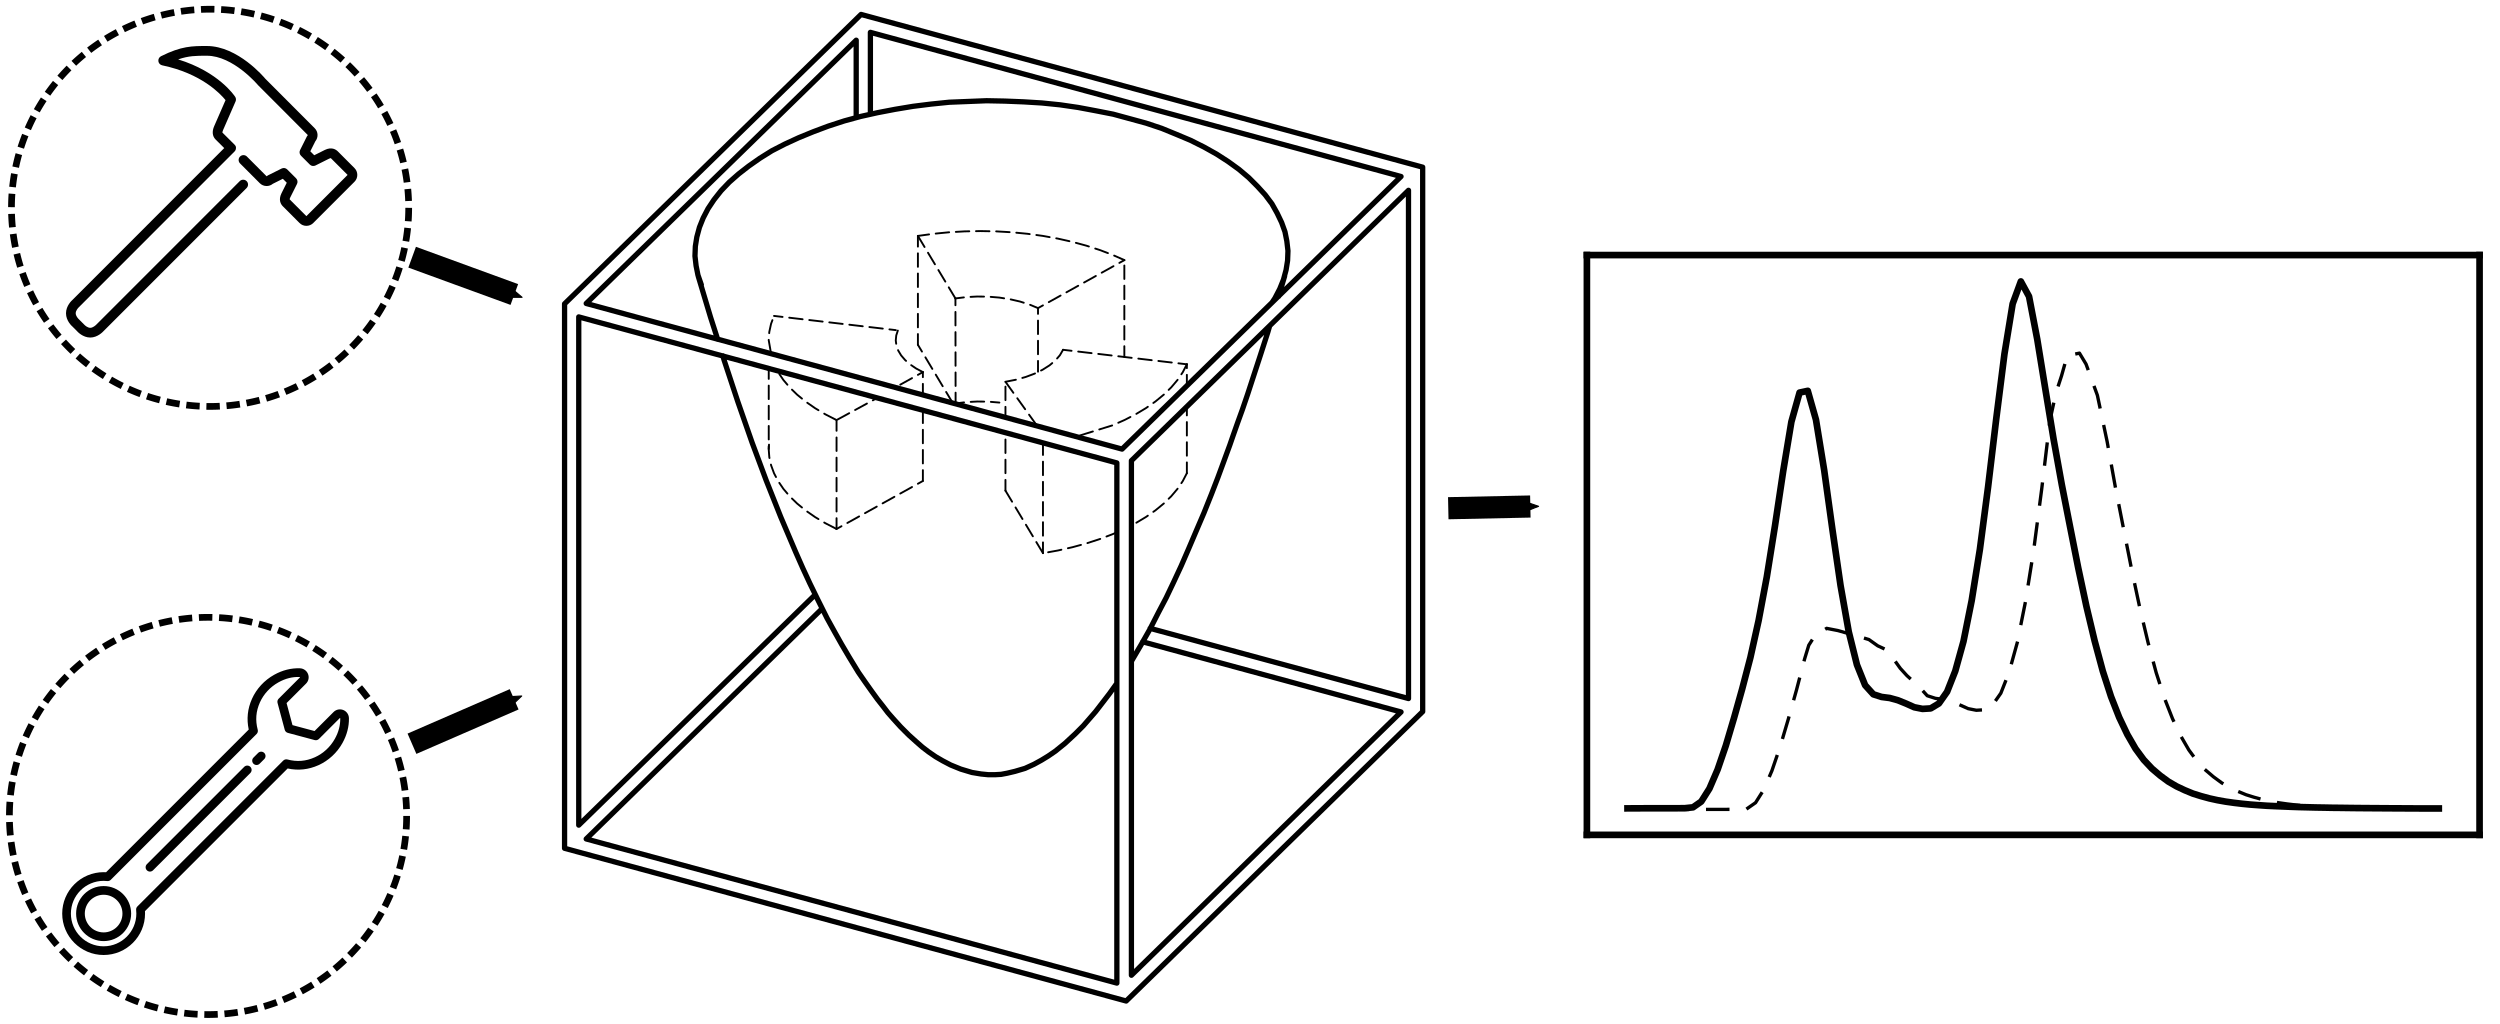 <?xml version="1.0" encoding="UTF-8" standalone="no"?>
<svg
   xmlns:dc="http://purl.org/dc/elements/1.1/"
   xmlns:cc="http://creativecommons.org/ns#"
   xmlns:rdf="http://www.w3.org/1999/02/22-rdf-syntax-ns#"
   xmlns:svg="http://www.w3.org/2000/svg"
   xmlns="http://www.w3.org/2000/svg"
   width="188mm"
   height="77mm"
   viewBox="0 0 188 77"
   version="1.1"
   id="svg8">
  <defs
     id="defs2">
    <marker
       style="overflow:visible"
       id="Arrow2Send"
       refX="0"
       refY="0"
       orient="auto">
      <path
         transform="matrix(-0.3,0,0,-0.3,0.69,0)"
         d="M 8.719,4.034 -2.207,0.016 8.719,-4.002 c -1.745,2.372 -1.735,5.617 -6e-7,8.035 z"
         style="fill:#000000;fill-opacity:1;fill-rule:evenodd;stroke:#000000;stroke-width:0.625;stroke-linejoin:round;stroke-opacity:1"
         id="path2694" />
    </marker>
    <marker
       orient="auto"
       refY="0"
       refX="0"
       id="Arrow1Lstart"
       style="overflow:visible">
      <path
         id="path1744"
         d="M 0,0 5,-5 -12.5,0 5,5 Z"
         style="fill-rule:evenodd;stroke:#000000;stroke-width:1pt"
         transform="matrix(0.8,0,0,0.8,10,0)" />
    </marker>
    <marker
       orient="auto"
       refY="0"
       refX="0"
       id="Arrow2Send-9"
       style="overflow:visible">
      <path
         id="path2694-9"
         style="fill:#000000;fill-opacity:1;fill-rule:evenodd;stroke:#000000;stroke-width:0.625;stroke-linejoin:round;stroke-opacity:1"
         d="M 8.719,4.034 -2.207,0.016 8.719,-4.002 c -1.745,2.372 -1.735,5.617 -6e-7,8.035 z"
         transform="matrix(-0.3,0,0,-0.3,0.69,0)" />
    </marker>
    <marker
       style="overflow:visible"
       id="Arrow2Send-9-4"
       refX="0"
       refY="0"
       orient="auto">
      <path
         transform="matrix(-0.3,0,0,-0.3,0.69,0)"
         d="M 8.719,4.034 -2.207,0.016 8.719,-4.002 c -1.745,2.372 -1.735,5.617 -6e-7,8.035 z"
         style="fill:#000000;fill-opacity:1;fill-rule:evenodd;stroke:#000000;stroke-width:0.625;stroke-linejoin:round;stroke-opacity:1"
         id="path2694-9-1" />
    </marker>
    <style
       type="text/css"
       id="style3277">*{stroke-linecap:butt;stroke-linejoin:round;}</style>
    <path
       d="M 0,0 V 3.5"
       id="mcfca7e4123"
       style="stroke:#000000;stroke-width:0.8" />
    <path
       d="M 10.594,35.5 H 73.188 V 27.203 H 10.594 Z"
       id="DejaVuSans-8722" />
    <path
       d="m 31.781,66.406 q -7.609,0 -11.453,-7.5 Q 16.5,51.422 16.5,36.375 q 0,-14.984 3.828,-22.484 3.844,-7.5 11.453,-7.5 7.672,0 11.5,7.5 3.844,7.5 3.844,22.484 0,15.047 -3.844,22.531 -3.828,7.5 -11.5,7.5 z m 0,7.812 q 12.266,0 18.734,-9.703 6.469,-9.688 6.469,-28.141 0,-18.406 -6.469,-28.109 -6.469,-9.688 -18.734,-9.688 -12.25,0 -18.719,9.688 Q 6.594,17.969 6.594,36.375 q 0,18.453 6.469,28.141 6.469,9.703 18.719,9.703 z"
       id="DejaVuSans-48" />
    <path
       d="M 10.688,12.406 H 21 V 0 H 10.688 Z"
       id="DejaVuSans-46" />
    <path
       d="m 10.797,72.906 h 38.719 v -8.312 h -29.688 V 46.734 q 2.141,0.734 4.281,1.094 2.156,0.359 4.312,0.359 Q 40.625,48.188 47.75,41.5 54.891,34.812 54.891,23.391 54.891,11.625 47.562,5.094 40.234,-1.422 26.906,-1.422 q -4.594,0 -9.359,0.781 -4.75,0.781 -9.828,2.344 V 11.625 q 4.391,-2.391 9.078,-3.562 4.688,-1.172 9.906,-1.172 8.453,0 13.375,4.438 4.938,4.438 4.938,12.062 0,7.609 -4.938,12.047 -4.922,4.453 -13.375,4.453 -3.953,0 -7.891,-0.875 -3.922,-0.875 -8.016,-2.734 z"
       id="DejaVuSans-53" />
    <path
       d="M 19.188,8.297 H 53.609 V 0 H 7.328 v 8.297 q 5.609,5.812 15.297,15.594 9.703,9.797 12.188,12.641 4.734,5.312 6.609,9 1.891,3.688 1.891,7.25 0,5.812 -4.078,9.469 -4.078,3.672 -10.625,3.672 -4.641,0 -9.797,-1.609 -5.141,-1.609 -11,-4.891 v 9.969 Q 13.766,71.781 18.938,73 q 5.188,1.219 9.484,1.219 11.328,0 18.062,-5.672 6.734,-5.656 6.734,-15.125 0,-4.5 -1.688,-8.531 Q 49.859,40.875 45.406,35.406 44.188,33.984 37.641,27.219 31.109,20.453 19.188,8.297 Z"
       id="DejaVuSans-50" />
    <path
       d="m 8.203,72.906 h 46.875 V 68.703 L 28.609,0 H 18.312 L 43.219,64.594 H 8.203 Z"
       id="DejaVuSans-55" />
    <path
       d="m 12.406,8.297 h 16.109 v 55.625 L 10.984,60.406 v 8.984 l 17.438,3.516 H 38.281 V 8.297 H 54.391 V 0 H 12.406 Z"
       id="DejaVuSans-49" />
    <path
       d="m 56.203,29.594 v -4.391 h -41.312 q 0.594,-9.281 5.594,-14.141 5,-4.859 13.938,-4.859 5.172,0 10.031,1.266 4.859,1.266 9.656,3.812 v -8.5 q -4.844,-2.047 -9.922,-3.125 -5.078,-1.078 -10.297,-1.078 -13.094,0 -20.734,7.609 -7.641,7.625 -7.641,20.625 0,13.422 7.25,21.297 Q 20.016,56 32.328,56 q 11.031,0 17.453,-7.109 6.422,-7.094 6.422,-19.297 z m -8.984,2.641 q -0.094,7.359 -4.125,11.75 -4.031,4.406 -10.672,4.406 -7.516,0 -12.031,-4.25 -4.516,-4.25 -5.203,-11.969 z"
       id="DejaVuSans-101" />
    <path
       d="M 54.891,33.016 V 0 H 45.906 v 32.719 q 0,7.766 -3.031,11.609 -3.031,3.859 -9.078,3.859 -7.281,0 -11.484,-4.641 -4.203,-4.625 -4.203,-12.641 V 0 h -9.031 v 54.688 h 9.031 v -8.5 q 3.234,4.938 7.594,7.375 4.375,2.438 10.094,2.438 9.422,0 14.25,-5.828 4.844,-5.828 4.844,-17.156 z"
       id="DejaVuSans-110" />
    <path
       d="m 41.109,46.297 q -1.516,0.875 -3.297,1.281 Q 36.031,48 33.891,48 26.266,48 22.188,43.047 18.109,38.094 18.109,28.812 V 0 h -9.031 v 54.688 h 9.031 v -8.5 q 2.844,4.984 7.375,7.391 Q 30.031,56 36.531,56 q 0.922,0 2.047,-0.125 1.125,-0.109 2.484,-0.359 z"
       id="DejaVuSans-114" />
    <path
       d="m 45.406,27.984 q 0,9.766 -4.031,15.125 -4.016,5.375 -11.297,5.375 -7.219,0 -11.25,-5.375 -4.031,-5.359 -4.031,-15.125 0,-9.719 4.031,-15.094 4.031,-5.375 11.25,-5.375 7.281,0 11.297,5.375 4.031,5.375 4.031,15.094 z M 54.391,6.781 q 0,-13.953 -6.203,-20.766 -6.188,-6.812 -18.984,-6.812 -4.734,0 -8.938,0.703 -4.203,0.703 -8.156,2.172 V -9.188 q 3.953,-2.141 7.812,-3.156 3.859,-1.031 7.859,-1.031 8.844,0 13.234,4.609 4.391,4.609 4.391,13.938 V 9.625 Q 42.625,4.781 38.281,2.391 33.938,0 27.875,0 17.828,0 11.672,7.656 q -6.156,7.672 -6.156,20.328 0,12.688 6.156,20.344 Q 17.828,56 27.875,56 q 6.062,0 10.406,-2.391 4.344,-2.391 7.125,-7.219 V 54.688 h 8.984 z"
       id="DejaVuSans-103" />
    <path
       d="M 32.172,-5.078 Q 28.375,-14.844 24.75,-17.812 q -3.609,-2.984 -9.656,-2.984 h -7.188 v 7.516 h 5.281 q 3.703,0 5.75,1.766 2.062,1.75 4.547,8.297 L 25.094,0.875 2.984,54.688 H 12.5 L 29.594,11.922 46.688,54.688 h 9.516 z"
       id="DejaVuSans-121" />
    <path
       d="m 50.984,-16.609 v -6.969 h -51.969 v 6.969 z"
       id="DejaVuSans-95" />
    <path
       d="M 48.781,52.594 V 44.188 q -3.812,2.109 -7.641,3.156 -3.828,1.047 -7.734,1.047 -8.75,0 -13.594,-5.547 -4.828,-5.531 -4.828,-15.547 0,-10.016 4.828,-15.562 4.844,-5.531 13.594,-5.531 3.906,0 7.734,1.047 3.828,1.047 7.641,3.156 v -8.312 q -3.766,-1.75 -7.797,-2.625 -4.016,-0.891 -8.562,-0.891 -12.359,0 -19.641,7.766 -7.266,7.766 -7.266,20.953 0,13.375 7.344,21.031 Q 20.219,56 33.016,56 q 4.141,0 8.094,-0.859 3.953,-0.844 7.672,-2.547 z"
       id="DejaVuSans-99" />
    <path
       d="m 30.609,48.391 q -7.219,0 -11.422,-5.641 -4.203,-5.641 -4.203,-15.453 0,-9.812 4.172,-15.453 4.188,-5.641 11.453,-5.641 7.188,0 11.375,5.656 4.203,5.672 4.203,15.438 0,9.719 -4.203,15.406 -4.188,5.688 -11.375,5.688 z m 0,7.609 q 11.719,0 18.406,-7.625 6.703,-7.609 6.703,-21.078 0,-13.422 -6.703,-21.078 -6.688,-7.641 -18.406,-7.641 -11.766,0 -18.438,7.641 -6.656,7.656 -6.656,21.078 0,13.469 6.656,21.078 Q 18.844,56 30.609,56 Z"
       id="DejaVuSans-111" />
    <path
       d="M 0,0 H -3.5"
       id="m92f6edb8a6"
       style="stroke:#000000;stroke-width:0.8" />
    <path
       d="m 33.016,40.375 q -6.641,0 -10.531,-4.547 -3.875,-4.531 -3.875,-12.438 0,-7.859 3.875,-12.438 3.891,-4.562 10.531,-4.562 6.641,0 10.516,4.562 3.875,4.578 3.875,12.438 0,7.906 -3.875,12.438 Q 39.656,40.375 33.016,40.375 Z M 52.594,71.297 V 62.312 q -3.719,1.75 -7.5,2.672 -3.781,0.938 -7.5,0.938 -9.766,0 -14.922,-6.594 -5.141,-6.594 -5.875,-19.922 2.875,4.25 7.219,6.516 4.359,2.266 9.578,2.266 10.984,0 17.359,-6.672 6.375,-6.656 6.375,-18.125 0,-11.234 -6.641,-18.031 -6.641,-6.781 -17.672,-6.781 -12.656,0 -19.344,9.688 -6.688,9.703 -6.688,28.109 0,17.281 8.203,27.562 8.203,10.281 22.016,10.281 3.719,0 7.5,-0.734 3.781,-0.734 7.891,-2.188 z"
       id="DejaVuSans-54" />
    <clipPath
       id="pc1990b19f4">
      <rect
         height="217.44"
         width="334.8"
         x="54"
         y="34.56"
         id="rect3606" />
    </clipPath>
    <clipPath
       id="pc1990b19f4-5">
      <rect
         id="rect3606-5"
         y="34.56"
         x="54"
         width="334.8"
         height="217.44" />
    </clipPath>
    <marker
       orient="auto"
       refY="0"
       refX="0"
       id="Arrow2Send-9-4-2"
       style="overflow:visible">
      <path
         id="path2694-9-1-6"
         style="fill:#000000;fill-opacity:1;fill-rule:evenodd;stroke:#000000;stroke-width:0.625;stroke-linejoin:round;stroke-opacity:1"
         d="M 8.719,4.034 -2.207,0.016 8.719,-4.002 c -1.745,2.372 -1.735,5.617 -6e-7,8.035 z"
         transform="matrix(-0.3,0,0,-0.3,0.69,0)" />
    </marker>
  </defs>
  <g
     id="layer1">
    <g
       id="g2129"
       transform="matrix(-1.9071992e-5,-0.049,0.049,-1.9071992e-5,1.343,35.571)">
      <g
         transform="matrix(0.874,6.8685675e-4,6.8685675e-4,-0.873,207.546,520.922)"
         style="stroke-width:24.737;stroke-miterlimit:4;stroke-dasharray:none"
         id="g1685">
        <g
           style="stroke-width:24.737;stroke-miterlimit:4;stroke-dasharray:none"
           id="g1683">
          <path
             style="stroke-width:14.159;stroke-miterlimit:4;stroke-dasharray:none"
             d="m 454.69,161.886 -86.972,-86.98 c -6.272,-6.281 -16.264,-6.63 -22.946,-1.084 l -17.604,8.806 -6.912,-6.912 9.37,-18.705 c 5.751,-11.81 0.811,-19.379 -2.654,-22.852 L 297.805,5.001 C 294.588,1.775 290.304,0 285.739,0 h -0.017 c -4.557,0 -8.841,1.775 -12.049,5.001 l -72.405,72.405 c -3.226,3.217 -5.001,7.509 -5.001,12.066 0,4.557 1.775,8.841 5.001,12.066 l 29.286,29.286 c 3.413,3.422 10.914,8.294 22.801,2.492 l 18.628,-9.327 6.912,6.912 -8.806,17.604 c -2.534,3.046 -3.917,6.861 -3.917,10.88 0,4.557 1.775,8.841 5.001,12.066 l 34.697,34.688 c 3.328,3.328 8.73,3.328 12.066,0 3.328,-3.337 3.328,-8.738 0,-12.066 l -34.697,-34.688 c 0.657,-0.649 1.195,-1.399 1.604,-2.219 l 12.066,-24.141 c 1.638,-3.285 0.998,-7.253 -1.604,-9.847 l -15.607,-15.607 c -2.594,-2.594 -6.579,-3.217 -9.847,-1.596 l -24.064,12.041 c -2.133,1.05 -2.987,0.939 -3.166,0.742 L 213.335,89.472 285.74,17.067 315.171,46.541 c 0,0.008 0.145,0.862 -0.853,2.91 l -12.075,24.141 c -1.638,3.277 -0.998,7.253 1.596,9.847 l 15.607,15.599 c 2.611,2.603 6.579,3.234 9.856,1.604 l 24.132,-12.066 c 0.819,-0.418 1.57,-0.947 2.219,-1.604 l 87.552,87.509 c 0.521,0.435 51.729,43.537 51.729,90.052 0,18.671 0,31.889 -6.46,50.475 -21.786,-71.108 -63.744,-99.029 -65.698,-100.301 -2.398,-1.562 -5.427,-1.809 -8.047,-0.666 l -50.441,22.007 c -2.628,1.152 -4.113,1.109 -4.241,1.135 L 338.85,215.85 c -1.596,-1.621 -3.678,-2.901 -6.05,-2.517 -2.27,0 -4.437,0.896 -6.033,2.5 L 53.35,489.267 c -1.417,1.579 -6.101,5.666 -10.684,5.666 -4.71,0 -9.242,-4.011 -11.034,-6.033 l -8.9,-8.883 c -1.579,-1.417 -5.666,-6.101 -5.666,-10.684 0,-4.489 4.233,-9.378 6.033,-11.034 L 274.764,206.634 c 3.337,-3.337 3.337,-8.738 0,-12.066 -3.328,-3.337 -8.73,-3.337 -12.066,0 L 11.392,445.892 C 10.223,446.933 0,456.414 0,469.333 c 0,13.099 10.274,22.46 11.034,23.1 l 8.047,8.004 C 20.07,501.623 29.227,512 42.667,512 c 13.099,0 22.46,-10.274 23.1,-11.034 l 267.016,-267.016 15.181,15.283 c 5.572,5.572 14.012,6.477 23.159,2.449 l 45.858,-20.011 c 11.307,9.165 46.797,42.615 61.056,111.394 0.742,3.558 3.652,6.255 7.262,6.733 3.55,0.427 7.108,-1.399 8.73,-4.651 C 512,309.214 512,290.475 512,264.533 512,209.946 456.465,163.302 454.69,161.886 Z"
             id="path1681" />
        </g>
      </g>
      <path
         transform="rotate(90.023)"
         id="path2028"
         style="fill:none;fill-opacity:1;stroke:#000000;stroke-width:10.307;stroke-miterlimit:4;stroke-dasharray:20.614, 10.307;stroke-dashoffset:0;stroke-opacity:1"
         d="M 599.807,-406.981 A 304.801,304.801 0 0 1 297.634,-102.191 304.801,304.801 0 0 1 -9.75,-401.725 304.801,304.801 0 0 1 287.123,-711.68 304.801,304.801 0 0 1 599.626,-417.491" />
    </g>
    <g
       transform="matrix(-1.9071992e-5,-0.049,0.049,-1.9071992e-5,33.509,94.913)"
       id="g1687" />
    <g
       transform="matrix(-1.9071992e-5,-0.049,0.049,-1.9071992e-5,33.509,94.913)"
       id="g1689" />
    <g
       transform="matrix(-1.9071992e-5,-0.049,0.049,-1.9071992e-5,33.509,94.913)"
       id="g1691" />
    <g
       transform="matrix(-1.9071992e-5,-0.049,0.049,-1.9071992e-5,33.509,94.913)"
       id="g1693" />
    <g
       transform="matrix(-1.9071992e-5,-0.049,0.049,-1.9071992e-5,33.509,94.913)"
       id="g1695" />
    <g
       transform="matrix(-1.9071992e-5,-0.049,0.049,-1.9071992e-5,33.509,94.913)"
       id="g1697" />
    <g
       transform="matrix(-1.9071992e-5,-0.049,0.049,-1.9071992e-5,33.509,94.913)"
       id="g1699" />
    <g
       transform="matrix(-1.9071992e-5,-0.049,0.049,-1.9071992e-5,33.509,94.913)"
       id="g1701" />
    <g
       transform="matrix(-1.9071992e-5,-0.049,0.049,-1.9071992e-5,33.509,94.913)"
       id="g1703" />
    <g
       transform="matrix(-1.9071992e-5,-0.049,0.049,-1.9071992e-5,33.509,94.913)"
       id="g1705" />
    <g
       transform="matrix(-1.9071992e-5,-0.049,0.049,-1.9071992e-5,33.509,94.913)"
       id="g1707" />
    <g
       transform="matrix(-1.9071992e-5,-0.049,0.049,-1.9071992e-5,33.509,94.913)"
       id="g1709" />
    <g
       transform="matrix(-1.9071992e-5,-0.049,0.049,-1.9071992e-5,33.509,94.913)"
       id="g1711" />
    <g
       transform="matrix(-1.9071992e-5,-0.049,0.049,-1.9071992e-5,33.509,94.913)"
       id="g1713" />
    <g
       transform="matrix(-1.9071992e-5,-0.049,0.049,-1.9071992e-5,33.509,94.913)"
       id="g1715" />
    <g
       id="g2153"
       transform="matrix(-1.9071992e-5,-0.049,0.049,-1.9071992e-5,1.418,14.026)">
      <path
         style="fill:none;fill-opacity:1;stroke:#000000;stroke-width:10.307;stroke-miterlimit:4;stroke-dasharray:20.614,10.307;stroke-dashoffset:0;stroke-opacity:1"
         id="path2028-4"
         transform="rotate(90.023)"
         d="M 595.125,965.978 A 304.801,304.801 0 0 1 292.951,1270.768 304.801,304.801 0 0 1 -14.433,971.234 304.801,304.801 0 0 1 282.44,661.279 304.801,304.801 0 0 1 594.943,955.468" />
      <g
         transform="matrix(-3.4963964e-4,0.889,-0.889,-3.4963964e-4,-739.36,66.245)"
         id="g2103"
         style="stroke-width:13.907;stroke-miterlimit:4;stroke-dasharray:none">
        <g
           id="g2044"
           style="stroke-width:13.907;stroke-miterlimit:4;stroke-dasharray:none">
          <path
             d="m 338.196,146.196 -7.999,8 c -2.929,2.929 -2.929,7.678 0,10.606 1.464,1.465 3.384,2.197 5.303,2.197 1.919,0 3.839,-0.732 5.303,-2.197 l 8,-8 c 2.929,-2.929 2.928,-7.678 0,-10.606 -2.928,-2.929 -7.677,-2.928 -10.607,0 z"
             id="path2036"
             style="stroke-width:13.907;stroke-miterlimit:4;stroke-dasharray:none" />
          <path
             d="m 314.197,170.196 -168,168 c -2.929,2.929 -2.929,7.678 0,10.606 1.464,1.464 3.384,2.197 5.303,2.197 1.919,0 3.839,-0.732 5.303,-2.197 l 168,-168 c 2.929,-2.929 2.929,-7.678 0,-10.606 -2.928,-2.928 -7.677,-2.928 -10.606,0 z"
             id="path2038"
             style="stroke-width:13.907;stroke-miterlimit:4;stroke-dasharray:none" />
          <path
             d="m 485.286,72.095 c -5.79,-2.346 -12.382,-1.01 -16.797,3.406 l -32.876,32.876 -38.08,-10.203 -10.203,-38.08 33.552,-33.552 c 4.431,-4.431 5.758,-10.799 3.465,-16.621 -2.276,-5.779 -7.768,-9.654 -13.99,-9.872 -15.153,-0.53 -30.085,3.23 -44.376,11.177 -16.95,9.427 -30.566,24.162 -38.34,41.493 -7.68,17.122 -9.568,34.962 -5.63,53.095 L 75.692,352.132 C 74.263,352.044 72.874,352 71.5,352 32.075,352 0,384.074 0,423.5 0,462.926 32.075,495 71.5,495 c 39.425,0 71.5,-32.075 71.5,-71.5 0,-1.374 -0.044,-2.764 -0.133,-4.192 L 389.185,172.99 c 18.161,3.945 36.031,2.043 53.183,-5.669 17.329,-7.792 32.034,-21.367 41.406,-38.223 7.662,-13.78 11.436,-28.188 11.217,-42.823 -0.094,-6.262 -3.903,-11.827 -9.705,-14.18 z m -14.621,49.713 c -7.813,14.051 -20.046,25.355 -34.448,31.832 -15.477,6.959 -30.991,8.211 -47.426,3.825 -2.585,-0.689 -5.344,0.051 -7.237,1.943 L 129.792,411.169 c -1.608,1.607 -2.399,3.858 -2.152,6.118 0.242,2.216 0.36,4.248 0.36,6.212 0,31.154 -25.346,56.5 -56.5,56.5 C 40.346,479.999 15,454.654 15,423.5 15,392.346 40.346,367 71.5,367 c 1.964,0 3.996,0.118 6.212,0.36 2.259,0.245 4.51,-0.544 6.118,-2.152 L 335.591,113.447 c 1.893,-1.893 2.633,-4.65 1.943,-7.237 -4.379,-16.411 -3.139,-31.9 3.792,-47.352 6.458,-14.397 17.802,-26.658 31.943,-34.522 12.039,-6.695 23.992,-9.74 36.562,-9.295 0.166,0.005 0.416,0.014 0.558,0.377 0.114,0.289 0.013,0.39 -0.115,0.518 L 373.66,52.549 c -1.895,1.895 -2.635,4.656 -1.941,7.244 l 12.445,46.445 c 0.694,2.588 2.715,4.61 5.304,5.304 l 46.445,12.445 c 2.588,0.693 5.35,-0.047 7.244,-1.941 l 35.938,-35.938 v 0 c 0.123,-0.123 0.239,-0.24 0.554,-0.111 0.337,0.137 0.34,0.332 0.343,0.503 0.182,12.143 -2.869,23.692 -9.327,35.308 z"
             id="path2040"
             style="stroke-width:11.589;stroke-miterlimit:4;stroke-dasharray:none" />
          <path
             d="M 71.5,376 C 45.309,376 24,397.308 24,423.5 24,449.692 45.309,471 71.5,471 97.691,471 119,449.691 119,423.5 119,397.309 97.691,376 71.5,376 Z m 0,80 C 53.58,456 39,441.42 39,423.5 39,405.58 53.58,391 71.5,391 89.42,391 104,405.58 104,423.5 104,441.42 89.42,456 71.5,456 Z"
             id="path2042"
             style="stroke-width:13.907;stroke-miterlimit:4;stroke-dasharray:none" />
        </g>
        <g
           id="g2046"
           style="stroke-width:13.907;stroke-miterlimit:4;stroke-dasharray:none" />
        <g
           id="g2048"
           style="stroke-width:13.907;stroke-miterlimit:4;stroke-dasharray:none" />
        <g
           id="g2050"
           style="stroke-width:13.907;stroke-miterlimit:4;stroke-dasharray:none" />
        <g
           id="g2052"
           style="stroke-width:13.907;stroke-miterlimit:4;stroke-dasharray:none" />
        <g
           id="g2054"
           style="stroke-width:13.907;stroke-miterlimit:4;stroke-dasharray:none" />
        <g
           id="g2056"
           style="stroke-width:13.907;stroke-miterlimit:4;stroke-dasharray:none" />
        <g
           id="g2058"
           style="stroke-width:13.907;stroke-miterlimit:4;stroke-dasharray:none" />
        <g
           id="g2060"
           style="stroke-width:13.907;stroke-miterlimit:4;stroke-dasharray:none" />
        <g
           id="g2062"
           style="stroke-width:13.907;stroke-miterlimit:4;stroke-dasharray:none" />
        <g
           id="g2064"
           style="stroke-width:13.907;stroke-miterlimit:4;stroke-dasharray:none" />
        <g
           id="g2066"
           style="stroke-width:13.907;stroke-miterlimit:4;stroke-dasharray:none" />
        <g
           id="g2068"
           style="stroke-width:13.907;stroke-miterlimit:4;stroke-dasharray:none" />
        <g
           id="g2070"
           style="stroke-width:13.907;stroke-miterlimit:4;stroke-dasharray:none" />
        <g
           id="g2072"
           style="stroke-width:13.907;stroke-miterlimit:4;stroke-dasharray:none" />
        <g
           id="g2074"
           style="stroke-width:13.907;stroke-miterlimit:4;stroke-dasharray:none" />
      </g>
    </g>
    <g
       transform="matrix(0.353,0,0,-0.353,269.071,38.826)"
       id="g2363"
       style="stroke-width:1.284;stroke-miterlimit:10;stroke-dasharray:none">
      <path
         id="path2365"
         style="fill:none;stroke:#000000;stroke-width:1.284;stroke-linecap:round;stroke-linejoin:round;stroke-miterlimit:10;stroke-dasharray:none;stroke-opacity:1"
         d="m 0,0 3.3,-10.9 3.6,-11.3 3.6,-11.1 3.8,-10.8 3.8,-10.2 3.8,-9.7 3.9,-9.3 1.9,-4.3 1.9,-4.2 2,-4.1 2.5,-4.8 1.7,-3.2 1.5,-2.8 1.4,-2.5 1.6,-2.7 2,-3.2 2.5,-3.8 2.3,-3.2 2.1,-2.8 2.5,-3.1 2.4,-2.5 3,-3 3.7,-3.2 2.9,-2.1 3.2,-1.8 2.8,-1.2 2.2,-0.8 2.4,-0.5 2.4,-0.3 2.6,-0.1 2.7,0.3 2.7,0.5 2.6,0.9 2.2,0.9 2.4,1.3 2.5,1.6 2,1.4 1.4,1.1 2.7,2.4 3.2,3.3 2,2.4 1.9,2.3 2.2,2.9 2.1,2.9 2,3 5.1,8.3 4.5,8.5 3.1,6 2.9,6.4 3,6.8 1.8,4.2 1.8,4.4 1.6,4.2 1.5,3.8 1.4,3.7 1,2.9 0.8,1.9 0.9,2.7 1.2,3.4 1.2,3.6 1.5,4.1 1.6,4.8 1.7,5.5 2,6.2 2.1,7 L 157,0 M 8.3,25.2 6.2,22.9 4.4,20.7 2.8,18.3 1.5,16 0.5,13.5 -0.3,11.1 -0.7,8.6 -0.9,6.2 l 0.2,-2.5 0.4,-2.4 0.7,-2.5 1,-2.4 1.3,-2.4 1.5,-2.3 1.9,-2.3 2,-2.2 2.4,-2.2 2.6,-2.1 2.8,-2 3.1,-1.9 3.3,-1.8 3.4,-1.6 3.7,-1.6 3.9,-1.5 4,-1.3 4.2,-1.3 4.3,-1.1 4.4,-0.9 4.5,-0.8 4.6,-0.7 4.7,-0.5 4.8,-0.4 4.7,-0.2 4.8,-0.1 4.8,0.1 4.8,0.2 4.7,0.4 4.7,0.5 4.7,0.6 4.5,0.8 4.4,1 4.3,1 4.2,1.3 4,1.3 3.9,1.5 3.7,1.5 3.5,1.7 3.3,1.8 3.1,1.9 2.8,2 2.6,2.1 2.4,2.1 2.1,2.2 1.9,2.3 1.5,2.3 1.3,2.4 1,2.4 0.8,2.5 0.4,2.4 0.2,2.5 -0.2,2.5 -0.4,2.4 -0.7,2.5 -1,2.4 -1.3,2.4 -1.5,2.3 -1.8,2.3 -2.1,2.2 -2.4,2.2 -2.6,2 -2.8,2 -3.1,1.9 -3.2,1.8 -3.5,1.7 -3.7,1.6 -3.9,1.5 -4,1.3 -4.2,1.2 -4.3,1.1 -4.4,1 -4.5,0.8 -4.6,0.7 -4.7,0.5 -4.7,0.4 -4.8,0.2 -4.8,0.1 -4.8,-0.1 -4.8,-0.2 -4.7,-0.4 -4.7,-0.5 -4.6,-0.7 -4.6,-0.8 -4.4,-0.9 -4.3,-1.1 -4.2,-1.2 -4,-1.3 -3.9,-1.5 -3.7,-1.6 -3.5,-1.6 -3.3,-1.8 -3.1,-1.9 -2.8,-2 -2.6,-2.1 -2.4,-2.1" />
    </g>
    <g
       transform="matrix(0.353,0,0,-0.353,276.23,42.577)"
       id="g2367">
      <path
         id="path2369"
         style="fill:none;stroke:#000000;stroke-width:0.51;stroke-linecap:round;stroke-linejoin:round;stroke-miterlimit:10;stroke-dasharray:3.6, 1.8;stroke-dashoffset:1.303;stroke-opacity:1"
         d="M 0,0 33.168,-3.887" />
    </g>
    <g
       transform="matrix(0.353,0,0,-0.353,287.93,43.949)"
       id="g2371">
      <path
         id="path2373"
         style="fill:none;stroke:#000000;stroke-width:0.51;stroke-linecap:round;stroke-linejoin:round;stroke-miterlimit:10;stroke-dasharray:3.6, 1.8;stroke-dashoffset:-0.043;stroke-opacity:1"
         d="m 0,0 -0.435,-1.34 -0.129,-1.356 0.177,-1.355 0.481,-1.336 0.779,-1.297 1.066,-1.243 1.339,-1.17 1.593,-1.082 1.827,-0.98" />
    </g>
    <g
       transform="matrix(0.353,0,0,-0.353,290.293,47.885)"
       id="g2375">
      <path
         id="path2377"
         style="fill:none;stroke:#000000;stroke-width:0.51;stroke-linecap:round;stroke-linejoin:round;stroke-miterlimit:10;stroke-dasharray:3.6, 1.8;stroke-dashoffset:2.074;stroke-opacity:1"
         d="M 0,0 -23.12,-12.85" />
    </g>
    <g
       transform="matrix(0.353,0,0,-0.353,282.137,52.418)"
       id="g2379">
      <path
         id="path2381"
         style="fill:none;stroke:#000000;stroke-width:0.51;stroke-linecap:round;stroke-linejoin:round;stroke-miterlimit:10;stroke-dasharray:3.6, 1.8;stroke-dashoffset:-0.119;stroke-opacity:1"
         d="m 0,0 -3,1.543 -2.767,1.654 -2.52,1.756 -2.258,1.848 -1.984,1.93 -1.697,2.001 -1.403,2.061 -1.1,2.108 -0.791,2.146 -0.478,2.169 -0.161,2.182 0.156,2.182 0.472,2.17 0.785,2.146" />
    </g>
    <g
       transform="matrix(0.353,0,0,-0.353,290.293,58.171)"
       id="g2383">
      <path
         id="path2385"
         style="fill:none;stroke:#000000;stroke-width:0.51;stroke-linecap:round;stroke-linejoin:round;stroke-miterlimit:10;stroke-dasharray:3.6, 1.8;stroke-dashoffset:0.721;stroke-opacity:1"
         d="M 0,0 V 29.157" />
    </g>
    <g
       transform="matrix(0.353,0,0,-0.353,290.293,58.171)"
       id="g2387">
      <path
         id="path2389"
         style="fill:none;stroke:#000000;stroke-width:0.51;stroke-linecap:round;stroke-linejoin:round;stroke-miterlimit:10;stroke-dasharray:3.6, 1.8;stroke-dashoffset:2.074;stroke-opacity:1"
         d="M 0,0 -23.12,-12.85" />
    </g>
    <g
       transform="matrix(0.353,0,0,-0.353,282.137,62.704)"
       id="g2391">
      <path
         id="path2393"
         style="fill:none;stroke:#000000;stroke-width:0.51;stroke-linecap:round;stroke-linejoin:round;stroke-miterlimit:10;stroke-dasharray:3.6, 1.8;stroke-dashoffset:0.721;stroke-opacity:1"
         d="M 0,0 V 29.157" />
    </g>
    <g
       transform="matrix(0.353,0,0,-0.353,282.137,62.704)"
       id="g2395">
      <path
         id="path2397"
         style="fill:none;stroke:#000000;stroke-width:0.51;stroke-linecap:round;stroke-linejoin:round;stroke-miterlimit:10;stroke-dasharray:3.6, 1.8;stroke-dashoffset:-0.119;stroke-opacity:1"
         d="m 0,0 -3,1.543 -2.767,1.654 -2.52,1.756 -2.258,1.848 -1.984,1.93 -1.697,2.001 -1.403,2.061 -1.1,2.108 -0.791,2.146 -0.478,2.169 -0.161,2.182 0.156,2.182 0.472,2.17 0.785,2.146" />
    </g>
    <g
       transform="matrix(0.353,0,0,-0.353,276.23,52.863)"
       id="g2399">
      <path
         id="path2401"
         style="fill:none;stroke:#000000;stroke-width:0.51;stroke-linecap:round;stroke-linejoin:round;stroke-miterlimit:10;stroke-dasharray:3.6, 1.8;stroke-dashoffset:0.721;stroke-opacity:1"
         d="M 0,0 V 29.157" />
    </g>
    <g
       transform="matrix(0.353,0,0,-0.353,287.93,54.235)"
       id="g2403">
      <path
         id="path2405"
         style="fill:none;stroke:#000000;stroke-width:0.51;stroke-linecap:round;stroke-linejoin:round;stroke-miterlimit:10;stroke-dasharray:3.6, 1.8;stroke-dashoffset:0.721;stroke-opacity:1"
         d="M 0,0 V 29.157" />
    </g>
    <g
       transform="matrix(0.353,0,0,-0.353,287.93,54.235)"
       id="g2407">
      <path
         id="path2409"
         style="fill:none;stroke:#000000;stroke-width:0.51;stroke-linecap:round;stroke-linejoin:round;stroke-miterlimit:10;stroke-dasharray:3.6, 1.8;stroke-dashoffset:-0.043;stroke-opacity:1"
         d="m 0,0 -0.435,-1.34 -0.129,-1.356 0.177,-1.355 0.481,-1.336 0.779,-1.297 1.066,-1.243 1.339,-1.17 1.593,-1.082 1.827,-0.98" />
    </g>
    <g
       transform="matrix(0.353,0,0,-0.353,276.23,52.863)"
       id="g2411">
      <path
         id="path2413"
         style="fill:none;stroke:#000000;stroke-width:0.51;stroke-linecap:round;stroke-linejoin:round;stroke-miterlimit:10;stroke-dasharray:3.6, 1.8;stroke-dashoffset:1.303;stroke-opacity:1"
         d="M 0,0 33.168,-3.887" />
    </g>
    <g
       transform="matrix(0.353,0,0,-0.353,301.639,54.704)"
       id="g2415">
      <path
         id="path2417"
         style="fill:none;stroke:#000000;stroke-width:0.51;stroke-linecap:round;stroke-linejoin:round;stroke-miterlimit:10;stroke-dasharray:3.6, 1.8;stroke-dashoffset:0.139;stroke-opacity:1"
         d="M 0,0 -10.047,16.738" />
    </g>
    <g
       transform="matrix(0.353,0,0,-0.353,298.094,48.799)"
       id="g2419">
      <path
         id="path2421"
         style="fill:none;stroke:#000000;stroke-width:0.51;stroke-linecap:round;stroke-linejoin:round;stroke-miterlimit:10;stroke-dasharray:3.6, 1.8;stroke-dashoffset:0.764;stroke-opacity:1"
         d="m 0,0 2.47,0.476 2.346,0.62 2.19,0.757 2.005,0.882 1.792,0.996 1.556,1.097 1.298,1.182 1.023,1.252 0.734,1.305" />
    </g>
    <g
       transform="matrix(0.353,0,0,-0.353,303.532,45.777)"
       id="g2423">
      <path
         id="path2425"
         style="fill:none;stroke:#000000;stroke-width:0.51;stroke-linecap:round;stroke-linejoin:round;stroke-miterlimit:10;stroke-dasharray:3.6, 1.8;stroke-dashoffset:1.303;stroke-opacity:1"
         d="M 0,0 33.168,-3.887" />
    </g>
    <g
       transform="matrix(0.353,0,0,-0.353,315.233,47.149)"
       id="g2427">
      <path
         id="path2429"
         style="fill:none;stroke:#000000;stroke-width:0.51;stroke-linecap:round;stroke-linejoin:round;stroke-miterlimit:10;stroke-dasharray:3.6, 1.8;stroke-dashoffset:0.552;stroke-opacity:1"
         d="m 0,0 -1.095,-2.11 -1.397,-2.061 -1.693,-2.002 -1.979,-1.931 -2.253,-1.85 -2.515,-1.758 -2.764,-1.656 -2.996,-1.545 -3.211,-1.425 -3.41,-1.298 -3.588,-1.163 -3.747,-1.021 -3.885,-0.875 -4.001,-0.722" />
    </g>
    <g
       transform="matrix(0.353,0,0,-0.353,315.233,57.435)"
       id="g2431">
      <path
         id="path2433"
         style="fill:none;stroke:#000000;stroke-width:0.51;stroke-linecap:round;stroke-linejoin:round;stroke-miterlimit:10;stroke-dasharray:3.6, 1.8;stroke-dashoffset:0.721;stroke-opacity:1"
         d="M 0,0 V 29.157" />
    </g>
    <g
       transform="matrix(0.353,0,0,-0.353,315.233,57.435)"
       id="g2435">
      <path
         id="path2437"
         style="fill:none;stroke:#000000;stroke-width:0.51;stroke-linecap:round;stroke-linejoin:round;stroke-miterlimit:10;stroke-dasharray:3.6, 1.8;stroke-dashoffset:0.552;stroke-opacity:1"
         d="m 0,0 -1.095,-2.11 -1.397,-2.061 -1.693,-2.002 -1.979,-1.931 -2.253,-1.85 -2.515,-1.758 -2.764,-1.656 -2.996,-1.545 -3.211,-1.425 -3.41,-1.298 -3.588,-1.163 -3.747,-1.021 -3.885,-0.875 -4.001,-0.722" />
    </g>
    <g
       transform="matrix(0.353,0,0,-0.353,301.639,64.99)"
       id="g2439">
      <path
         id="path2441"
         style="fill:none;stroke:#000000;stroke-width:0.51;stroke-linecap:round;stroke-linejoin:round;stroke-miterlimit:10;stroke-dasharray:3.6, 1.8;stroke-dashoffset:0.721;stroke-opacity:1"
         d="M 0,0 V 29.157" />
    </g>
    <g
       transform="matrix(0.353,0,0,-0.353,301.639,64.99)"
       id="g2443">
      <path
         id="path2445"
         style="fill:none;stroke:#000000;stroke-width:0.51;stroke-linecap:round;stroke-linejoin:round;stroke-miterlimit:10;stroke-dasharray:3.6, 1.8;stroke-dashoffset:0.139;stroke-opacity:1"
         d="M 0,0 -10.047,16.738" />
    </g>
    <g
       transform="matrix(0.353,0,0,-0.353,298.094,59.085)"
       id="g2447">
      <path
         id="path2449"
         style="fill:none;stroke:#000000;stroke-width:0.51;stroke-linecap:round;stroke-linejoin:round;stroke-miterlimit:10;stroke-dasharray:3.6, 1.8;stroke-dashoffset:0.721;stroke-opacity:1"
         d="M 0,0 V 29.157" />
    </g>
    <g
       transform="matrix(0.353,0,0,-0.353,298.094,59.085)"
       id="g2451">
      <path
         id="path2453"
         style="fill:none;stroke:#000000;stroke-width:0.51;stroke-linecap:round;stroke-linejoin:round;stroke-miterlimit:10;stroke-dasharray:3.6, 1.8;stroke-dashoffset:0.764;stroke-opacity:1"
         d="m 0,0 2.47,0.476 2.346,0.62 2.19,0.757 2.005,0.882 1.792,0.996 1.556,1.097 1.298,1.182 1.023,1.252 0.734,1.305" />
    </g>
    <g
       transform="matrix(0.353,0,0,-0.353,303.532,56.063)"
       id="g2455">
      <path
         id="path2457"
         style="fill:none;stroke:#000000;stroke-width:0.51;stroke-linecap:round;stroke-linejoin:round;stroke-miterlimit:10;stroke-dasharray:3.6, 1.8;stroke-dashoffset:0.721;stroke-opacity:1"
         d="M 0,0 V 29.157" />
    </g>
    <g
       transform="matrix(0.353,0,0,-0.353,303.532,56.063)"
       id="g2459">
      <path
         id="path2461"
         style="fill:none;stroke:#000000;stroke-width:0.51;stroke-linecap:round;stroke-linejoin:round;stroke-miterlimit:10;stroke-dasharray:3.6, 1.8;stroke-dashoffset:1.303;stroke-opacity:1"
         d="M 0,0 33.168,-3.887" />
    </g>
    <g
       transform="matrix(0.353,0,0,-0.353,309.325,37.307)"
       id="g2463">
      <path
         id="path2465"
         style="fill:none;stroke:#000000;stroke-width:0.51;stroke-linecap:round;stroke-linejoin:round;stroke-miterlimit:10;stroke-dasharray:3.6, 1.8;stroke-dashoffset:2.074;stroke-opacity:1"
         d="M 0,0 -23.12,-12.85" />
    </g>
    <g
       transform="matrix(0.353,0,0,-0.353,301.169,41.841)"
       id="g2467">
      <path
         id="path2469"
         style="fill:none;stroke:#000000;stroke-width:0.51;stroke-linecap:round;stroke-linejoin:round;stroke-miterlimit:10;stroke-dasharray:3.6, 1.8;stroke-dashoffset:1.315;stroke-opacity:1"
         d="M 0,0 -2.035,0.864 -4.251,1.6 -6.619,2.198 -9.105,2.652 -11.676,2.953 -14.298,3.099 -16.935,3.086 -19.551,2.917 -22.112,2.592" />
    </g>
    <g
       transform="matrix(0.353,0,0,-0.353,293.368,40.926)"
       id="g2471">
      <path
         id="path2473"
         style="fill:none;stroke:#000000;stroke-width:0.51;stroke-linecap:round;stroke-linejoin:round;stroke-miterlimit:10;stroke-dasharray:3.6, 1.8;stroke-dashoffset:0.139;stroke-opacity:1"
         d="M 0,0 -10.047,16.738" />
    </g>
    <g
       transform="matrix(0.353,0,0,-0.353,289.824,35.022)"
       id="g2475">
      <path
         id="path2477"
         style="fill:none;stroke:#000000;stroke-width:0.51;stroke-linecap:round;stroke-linejoin:round;stroke-miterlimit:10;stroke-dasharray:3.6, 1.8;stroke-dashoffset:0.585;stroke-opacity:1"
         d="m 0,0 4.094,0.567 4.166,0.407 4.212,0.246 4.237,0.083 4.237,-0.08 4.213,-0.244 4.166,-0.404 4.096,-0.564 4.003,-0.72 3.887,-0.872 3.749,-1.019 3.592,-1.16 3.412,-1.296 3.216,-1.423" />
    </g>
    <g
       transform="matrix(0.353,0,0,-0.353,301.169,52.127)"
       id="g2479">
      <path
         id="path2481"
         style="fill:none;stroke:#000000;stroke-width:0.51;stroke-linecap:round;stroke-linejoin:round;stroke-miterlimit:10;stroke-dasharray:3.6, 1.8;stroke-dashoffset:0.721;stroke-opacity:1"
         d="M 0,0 V 29.157" />
    </g>
    <g
       transform="matrix(0.353,0,0,-0.353,301.169,52.127)"
       id="g2483">
      <path
         id="path2485"
         style="fill:none;stroke:#000000;stroke-width:0.51;stroke-linecap:round;stroke-linejoin:round;stroke-miterlimit:10;stroke-dasharray:3.6, 1.8;stroke-dashoffset:1.315;stroke-opacity:1"
         d="M 0,0 -2.035,0.864 -4.251,1.6 -6.619,2.198 -9.105,2.652 -11.676,2.953 -14.298,3.099 -16.935,3.086 -19.551,2.917 -22.112,2.592" />
    </g>
    <g
       transform="matrix(0.353,0,0,-0.353,293.368,51.212)"
       id="g2487">
      <path
         id="path2489"
         style="fill:none;stroke:#000000;stroke-width:0.51;stroke-linecap:round;stroke-linejoin:round;stroke-miterlimit:10;stroke-dasharray:3.6, 1.8;stroke-dashoffset:0.721;stroke-opacity:1"
         d="M 0,0 V 29.157" />
    </g>
    <g
       transform="matrix(0.353,0,0,-0.353,309.325,47.593)"
       id="g2491">
      <path
         id="path2493"
         style="fill:none;stroke:#000000;stroke-width:0.51;stroke-linecap:round;stroke-linejoin:round;stroke-miterlimit:10;stroke-dasharray:3.6, 1.8;stroke-dashoffset:0.721;stroke-opacity:1"
         d="M 0,0 V 29.157" />
    </g>
    <g
       transform="matrix(0.353,0,0,-0.353,309.325,47.593)"
       id="g2495">
      <path
         id="path2497"
         style="fill:none;stroke:#000000;stroke-width:0.51;stroke-linecap:round;stroke-linejoin:round;stroke-miterlimit:10;stroke-dasharray:3.6, 1.8;stroke-dashoffset:2.074;stroke-opacity:1"
         d="M 0,0 -23.12,-12.85" />
    </g>
    <g
       transform="matrix(0.353,0,0,-0.353,293.368,51.212)"
       id="g2499">
      <path
         id="path2501"
         style="fill:none;stroke:#000000;stroke-width:0.51;stroke-linecap:round;stroke-linejoin:round;stroke-miterlimit:10;stroke-dasharray:3.6, 1.8;stroke-dashoffset:0.139;stroke-opacity:1"
         d="M 0,0 -10.047,16.738" />
    </g>
    <g
       transform="matrix(0.353,0,0,-0.353,289.824,45.308)"
       id="g2503">
      <path
         id="path2505"
         style="fill:none;stroke:#000000;stroke-width:0.51;stroke-linecap:round;stroke-linejoin:round;stroke-miterlimit:10;stroke-dasharray:3.6, 1.8;stroke-dashoffset:0.721;stroke-opacity:1"
         d="M 0,0 V 29.157" />
    </g>
    <g
       transform="matrix(0.353,0,0,-0.353,289.824,45.308)"
       id="g2507">
      <path
         id="path2509"
         style="fill:none;stroke:#000000;stroke-width:0.51;stroke-linecap:round;stroke-linejoin:round;stroke-miterlimit:10;stroke-dasharray:3.6, 1.8;stroke-dashoffset:0.585;stroke-opacity:1"
         d="m 0,0 4.094,0.567 4.166,0.407 4.212,0.246 4.237,0.083 4.237,-0.08 4.213,-0.244 4.166,-0.404 4.096,-0.564 4.003,-0.72 3.887,-0.872 3.749,-1.019 3.592,-1.16 3.412,-1.296 3.216,-1.423" />
    </g>
    <g
       transform="matrix(0.353,0,0,-0.353,275.731,44.863)"
       id="g2511">
      <path
         id="path2513"
         style="fill:none;stroke:#000000;stroke-width:0.51;stroke-linecap:round;stroke-linejoin:round;stroke-miterlimit:10;stroke-dasharray:3.6, 1.8;stroke-dashoffset:0.721;stroke-opacity:1"
         d="M 0,0 V -29.157" />
    </g>
    <g
       transform="matrix(0.353,0,0,-0.353,287.731,44.863)"
       id="g2515">
      <path
         id="path2517"
         style="fill:none;stroke:#000000;stroke-width:0.51;stroke-linecap:round;stroke-linejoin:round;stroke-miterlimit:10;stroke-dasharray:3.6, 1.8;stroke-dashoffset:0.721;stroke-opacity:1"
         d="M 0,0 V -29.157" />
    </g>
    <g
       transform="matrix(0.353,0,0,-0.353,301.297,193.257)"
       id="g3537-0"
       style="fill:#1b462a;fill-opacity:1">
      <path
         id="path3539-0"
         style="fill:none;fill-opacity:1;stroke:#000000;stroke-width:0.85;stroke-linecap:round;stroke-linejoin:round;stroke-miterlimit:10;stroke-dasharray:none;stroke-dashoffset:0;stroke-opacity:1"
         d="M 0,0 79.4,77.5 M 0,0 v 145.8 m 0,0 79.4,77.5 m 0,-145.8 V 223.3 M 1.4,144.7 V 3.7 m 0,0 76.7,74.9 m 0,0 v 141 m 0,0 -76.7,-74.9 m -3.9,-0.6 -145.4,39.5 m 0,0 V 42.7 m 0,0 L -2.5,3.1 m 0,0 v 141 M -150.4,40.9 0,0 M -150.4,186.7 V 40.9 M 0,145.8 -150.4,186.7 m 0,0 79.4,77.5 M 79.4,223.3 -71,264.2 m 1.2,-2 -76.8,-74.9 m 0,0 145.5,-39.5 m 0,0 76.7,74.9 m 0,0 -145.4,39.5 m -78.1,-219.5 1.3,1.2 m 0,139.3 V 43.9 m 76.8,215.9 v 2.4 m -74.8,-75.4 74.8,73 M -146.6,43.9 -2.5,4.8 m 78.1,74.5 2.5,-0.7 M 1.4,6.9 75.6,79.3 m -145.4,180.5 143.4,-39 m 2,-3.7 V 79.3 m -145.4,37.1 v 2.4 m 0,0 -76.8,-74.9 m 76.8,72.5 -74.8,-73 m 72.3,76.1 2.5,-0.7 m -76.8,-71.7 74.3,72.4 m 2.5,-0.7 v 43.6 m 0,4.1 v 93.3 m -2.5,-140.3 v 43.6 m 0,4 v 90.2 m 2.5,-138.5 1.3,1.3 m 0,139.3 v -93.3 m 0,-4.1 V 120.1 M 75.6,79.3 1.4,99.5 m -3.9,1 -67.3,18.3 m 1.3,1.3 66,-17.9 M 1.4,101.1 75.6,81 m -2,-3.6 -72.2,19.7 m -3.9,1 -67.3,18.3" />
    </g>
    <g
       transform="matrix(0.353,0,0,-0.353,276.683,135.958)"
       id="g3677-2">
      <path
         id="path3679-6"
         style="fill:none;stroke:#000000;stroke-width:0.51;stroke-linecap:round;stroke-linejoin:round;stroke-miterlimit:10;stroke-dasharray:3.6, 1.8;stroke-dashoffset:2.04;stroke-opacity:1"
         d="M 0,0 V 4.081" />
    </g>
    <g
       transform="matrix(0.353,0,0,-0.353,275.799,135.718)"
       id="g3685-2">
      <path
         id="path3687-3"
         style="fill:none;stroke:#000000;stroke-width:0.51;stroke-linecap:round;stroke-linejoin:round;stroke-miterlimit:10;stroke-dasharray:3.6, 1.8;stroke-dashoffset:2.04;stroke-opacity:1"
         d="M 0,0 V 4.081" />
    </g>
    <g
       transform="matrix(0.353,0,0,-0.353,277.15,134.646)"
       id="g3701-0">
      <path
         id="path3703-5"
         style="fill:none;stroke:#000000;stroke-width:0.51;stroke-linecap:round;stroke-linejoin:round;stroke-miterlimit:10;stroke-dasharray:3.6, 1.8;stroke-dashoffset:2.04;stroke-opacity:1"
         d="M 0,0 V -4.081" />
    </g>
    <g
       transform="matrix(0.353,0,0,-0.353,301.796,158.141)"
       id="g3705-0">
      <path
         id="path3707-2"
         style="fill:none;stroke:#000000;stroke-width:0.51;stroke-linecap:round;stroke-linejoin:round;stroke-miterlimit:10;stroke-dasharray:3.6, 1.8;stroke-dashoffset:1.984;stroke-opacity:1"
         d="M 0,0 -3.83,1.041" />
    </g>
    <g
       transform="matrix(0.353,0,0,-0.353,300.445,157.191)"
       id="g3713-1">
      <path
         id="path3715-7"
         style="fill:none;stroke:#000000;stroke-width:0.51;stroke-linecap:round;stroke-linejoin:round;stroke-miterlimit:10;stroke-dasharray:3.6, 1.8;stroke-dashoffset:1.984;stroke-opacity:1"
         d="M 0,0 3.83,-1.041" />
    </g>
    <g
       transform="matrix(0.353,0,0,-0.353,301.796,158.998)"
       id="g3729-8">
      <path
         id="path3731-6"
         style="fill:none;stroke:#000000;stroke-width:0.51;stroke-linecap:round;stroke-linejoin:round;stroke-miterlimit:10;stroke-dasharray:3.6, 1.8;stroke-dashoffset:1.984;stroke-opacity:1"
         d="M 0,0 -3.83,1.041" />
    </g>
    <g
       transform="matrix(0.353,0,0,-0.353,-177.885,374.511)"
       id="g2355" />
    <g
       id="g3359-0"
       transform="translate(370.563,127.862)">
      <g
         id="g1009-2"
         transform="matrix(0.353,0,0,-0.353,-121.576,103.103)">
        <path
           d="m 0,0 3.3,-11 1.9,-5.9 m 1.4,-4.4 0.3,-1.1 3.7,-11.2 3.8,-10.9 3.8,-10.2 3.9,-9.8 4,-9.4 1.9,-4.3 1.9,-4.1 2.1,-4.3 2.5,-5 2.1,-3.8 1.8,-3.2 2,-3.4 2.5,-4.1 1.8,-2.6 1.7,-2.4 1.6,-2.2 1.5,-1.9 1.3,-1.7 1.4,-1.6 2,-2.2 2.2,-2.2 2,-1.8 1.6,-1.4 1.7,-1.3 1.9,-1.3 1.9,-1.1 2.1,-1.1 2.7,-1.1 3,-0.9 2.4,-0.4 2,-0.2 h 1.7 l 1.7,0.1 1.6,0.3 2.1,0.5 2.7,0.8 2.4,1.1 2,1.1 1.8,1.1 1.9,1.3 2.6,2.1 2.7,2.5 2.2,2.2 3.3,3.8 3.7,4.8 2,2.8 m 3.9,5.9 2.4,4.1 2.5,4.4 2.3,4.5 2.1,4 2,4.2 2,4.3 2,4.6 2,4.7 2.1,4.9 2,5 1.7,4.4 1.4,3.8 1.1,3 0.7,1.9 0.9,2.6 1.2,3.4 1.3,3.6 1.4,4.1 1.6,4.9 1.8,5.5 2,6.2 0.5,1.7 m 2.4,7.9 L 157,0 M 8.3,25.2 6.1,22.9 4.2,20.5 2.6,18.1 1.3,15.6 0.3,13.1 -0.4,10.5 -0.8,8 -0.9,5.4 -0.6,2.8 -0.1,0.3 0.8,-2.3 2,-4.8 l 1.5,-2.4 1.7,-2.4 2.1,-2.3 2.3,-2.3 2.6,-2.2 2.9,-2.1 2.565,-1.632 M 70.484,-34.6 c 0.521,0 4.416,-0.1 4.416,-0.1 l 5,-0.1 4.9,0.1 5,0.3 4.9,0.5 4.9,0.6 4.7,0.7 4.7,0.9 4.5,1.1 4.4,1.2 4.3,1.4 4.1,1.4 3.8,1.6 3.7,1.8 3.5,1.8 3.2,2 1.5,1 m 11.6,11.3 0.8,1.2 1.3,2.5 1,2.5 0.7,2.6 0.4,2.5 0.1,2.6 -0.3,2.6 -0.5,2.5 -0.9,2.5 -1.2,2.5 -1.4,2.5 -1.8,2.4 -2.1,2.3 -2.3,2.3 -2.6,2.2 -2.9,2.1 -3.1,2 -3.4,1.9 -3.6,1.8 -3.8,1.6 -3.9,1.6 -4.2,1.4 -4.4,1.2 -4.4,1.2 -4.6,0.9 -4.8,0.9 -4.8,0.7 -4.9,0.5 -4.9,0.3 -5,0.2 -4.9,0.1 -5,-0.2 -5,-0.2 -4.9,-0.5 -4.8,-0.6 -4.8,-0.8 -4.7,-0.9 -4.5,-1 -4.4,-1.2 -4.3,-1.4 -4,-1.5 -3.9,-1.6 -3.7,-1.7 -3.5,-1.8 -3.2,-2 -3,-2.1 -2.7,-2.1 -2.5,-2.2 M -35.8,-7.4 43.6,70.1 M 194,29.2 43.6,70.1 M -30,-7.3 l 143.5,-39 m 0,0 74.7,73 m -73.6,-220.8 79.4,77.5 m 0,0 V 29.2 M 116,-49.4 V -187.2 M 190.2,23 116,-49.4 M 112.1,-50 -32,-10.9 M 112.1,-189.3 V -50 M -35.8,-153.2 114.6,-194.1 M -35.8,-7.4 V -153.2 M -32,-10.9 V -147 m 2,139.7 72.3,70.5 M -30,-150.7 112.1,-189.3 m 3.9,2.1 72.2,70.5 M 46.1,65.3 188.2,26.7 m 2,-3.7 V -113.1 M -32,-147 31.3,-85.3 M 33.2,-89 -30,-150.7 m 76.1,216 V 43.4 m -3.8,-0.9 v 20.7 m 78.7,-157.5 69.2,-18.8 m -2,-3.6 -69.2,18.8"
           style="fill:none;stroke:#000000;stroke-width:0.709;stroke-linecap:round;stroke-linejoin:round;stroke-miterlimit:10;stroke-dasharray:none;stroke-opacity:1"
           id="path1011-7" />
      </g>
      <g
         id="g1021-7"
         transform="matrix(0.353,0,0,-0.353,-114.418,106.854)">
        <path
           d="M 0,0 32.603,-3.804"
           style="fill:none;stroke:#000000;stroke-width:0.51;stroke-linecap:round;stroke-linejoin:round;stroke-miterlimit:10;stroke-dasharray:3.6, 1.8;stroke-dashoffset:1.303;stroke-opacity:1"
           id="path1023-1" />
      </g>
      <g
         id="g1025-8"
         transform="matrix(0.353,0,0,-0.353,-102.717,108.225)">
        <path
           d="m 0.447,-6.041 1.059,-1.427 1.412,-1.344 1.741,-1.237 2.039,-1.11"
           style="fill:none;stroke:#000000;stroke-width:0.51;stroke-linecap:round;stroke-linejoin:round;stroke-miterlimit:10;stroke-dasharray:3.6, 1.8;stroke-dashoffset:-0.04;stroke-opacity:1"
           id="path1027-5" />
      </g>
      <g
         id="g1029-1"
         transform="matrix(0.353,0,0,-0.353,-100.354,112.162)">
        <path
           d="M 0,0 -7.45,-4.145"
           style="fill:none;stroke:#000000;stroke-width:0.51;stroke-linecap:round;stroke-linejoin:round;stroke-miterlimit:10;stroke-dasharray:3.6, 1.8;stroke-dashoffset:2.074;stroke-opacity:1"
           id="path1031-6" />
        <path
           id="path1031-4-1"
           style="fill:none;stroke:#000000;stroke-width:0.51;stroke-linecap:round;stroke-linejoin:round;stroke-miterlimit:10;stroke-dasharray:3.6, 1.8;stroke-dashoffset:2.074;stroke-opacity:1"
           d="M -12.054,-6.831 -23.12,-12.851" />
      </g>
      <g
         id="g1033-6"
         transform="matrix(0.353,0,0,-0.353,-108.51,116.695)">
        <path
           d="m 0,0 -3,1.543 -2.767,1.654 -2.52,1.756 -2.258,1.848 -1.984,1.93 -1.697,2.001 -1.403,2.061 v 0"
           style="fill:none;stroke:#000000;stroke-width:0.51;stroke-linecap:round;stroke-linejoin:round;stroke-miterlimit:10;stroke-dasharray:3.6, 1.8;stroke-dashoffset:-0.119;stroke-opacity:1"
           id="path1035-9" />
        <path
           id="path1035-0-8"
           style="fill:none;stroke:#000000;stroke-width:0.51;stroke-linecap:round;stroke-linejoin:round;stroke-miterlimit:10;stroke-dasharray:3.6, 1.8;stroke-dashoffset:-0.119;stroke-opacity:1"
           d="m -17.529,17.81 -0.63,3.588 0.156,2.182 0.472,2.17 0.785,2.146" />
      </g>
      <g
         id="g1037-4"
         transform="matrix(0.353,0,0,-0.353,-100.354,122.448)">
        <path
           d="M 0,23.107 V 29.157"
           style="fill:none;stroke:#000000;stroke-width:0.51;stroke-linecap:round;stroke-linejoin:round;stroke-miterlimit:10;stroke-dasharray:3.6, 1.8;stroke-dashoffset:0.721;stroke-opacity:1"
           id="path1039-6" />
      </g>
      <g
         id="g1041-0"
         transform="matrix(0.353,0,0,-0.353,-100.354,122.448)">
        <path
           d="M 0,0 -23.12,-12.85"
           style="fill:none;stroke:#000000;stroke-width:0.51;stroke-linecap:round;stroke-linejoin:round;stroke-miterlimit:10;stroke-dasharray:3.6, 1.8;stroke-dashoffset:2.074;stroke-opacity:1"
           id="path1043-8" />
      </g>
      <g
         id="g1045-8"
         transform="matrix(0.353,0,0,-0.353,-108.51,126.981)">
        <path
           d="M 0,0 V 29.157"
           style="fill:none;stroke:#000000;stroke-width:0.51;stroke-linecap:round;stroke-linejoin:round;stroke-miterlimit:10;stroke-dasharray:3.6, 1.8;stroke-dashoffset:0.721;stroke-opacity:1"
           id="path1047-7" />
      </g>
      <g
         id="g1049-6"
         transform="matrix(0.353,0,0,-0.353,-108.51,126.981)">
        <path
           d="m 0,0 -3,1.543 -2.767,1.654 -2.52,1.756 -2.258,1.848 -1.984,1.93 -1.697,2.001 -1.403,2.061 -1.1,2.108 -0.791,2.146 -0.478,2.169 -0.161,2.182 0.156,2.182 0.472,2.17 0.785,2.146"
           style="fill:none;stroke:#000000;stroke-width:0.51;stroke-linecap:round;stroke-linejoin:round;stroke-miterlimit:10;stroke-dasharray:3.6, 1.8;stroke-dashoffset:-0.119;stroke-opacity:1"
           id="path1051-3" />
      </g>
      <g
         id="g1061-1"
         transform="matrix(0.353,0,0,-0.353,-102.717,118.511)">
        <path
           d="M -0.669,3.1020583e-4 -0.657,-1.462 -0.549,-3.036 l 0.307,-1.519 0.689,-1.486 1.059,-1.427 1.412,-1.344 1.741,-1.237 2.039,-1.11"
           style="fill:none;stroke:#000000;stroke-width:0.51;stroke-linecap:round;stroke-linejoin:round;stroke-miterlimit:10;stroke-dasharray:3.6, 1.8;stroke-dashoffset:-0.04;stroke-opacity:1"
           id="path1063-9" />
      </g>
      <g
         id="g1065-4"
         transform="matrix(0.353,0,0,-0.353,-114.418,117.14)">
        <path
           d="M 0,0 32.498,-3.887"
           style="fill:none;stroke:#000000;stroke-width:0.51;stroke-linecap:round;stroke-linejoin:round;stroke-miterlimit:10;stroke-dasharray:3.6, 1.8;stroke-dashoffset:1.303;stroke-opacity:1"
           id="path1067-9" />
      </g>
      <g
         id="g1069-2"
         transform="matrix(0.353,0,0,-0.353,-89.009,118.981)">
        <path
           d="M -1.705,5.114 -10.047,16.738"
           style="fill:none;stroke:#000000;stroke-width:0.51;stroke-linecap:round;stroke-linejoin:round;stroke-miterlimit:10;stroke-dasharray:3.6, 1.8;stroke-dashoffset:0.139;stroke-opacity:1"
           id="path1071-3" />
      </g>
      <g
         id="g1073-9"
         transform="matrix(0.353,0,0,-0.353,-92.553,113.076)">
        <path
           d="m 0,0 2.771,0.546 2.608,0.727 2.402,0.897 2.154,1.05 1.87,1.186 1.553,1.302 1.21,1.395 0.846,1.464"
           style="fill:none;stroke:#000000;stroke-width:0.51;stroke-linecap:round;stroke-linejoin:round;stroke-miterlimit:10;stroke-dasharray:3.6, 1.8;stroke-dashoffset:0.765;stroke-opacity:1"
           id="path1075-2" />
      </g>
      <g
         id="g1077-5"
         transform="matrix(0.353,0,0,-0.353,-87.116,110.054)">
        <path
           d="M 0,0 33.168,-3.887"
           style="fill:none;stroke:#000000;stroke-width:0.51;stroke-linecap:round;stroke-linejoin:round;stroke-miterlimit:10;stroke-dasharray:3.6, 1.8;stroke-dashoffset:1.303;stroke-opacity:1"
           id="path1079-7" />
      </g>
      <g
         id="g1081-1"
         transform="matrix(0.353,0,0,-0.353,-75.415,111.425)">
        <path
           d="m 0,0 -1.095,-2.11 -1.397,-2.061 -1.693,-2.002 -1.979,-1.931 -2.253,-1.85 -2.515,-1.758 -2.764,-1.656 -2.996,-1.545 -3.211,-1.425 -9.66,-3.003"
           style="fill:none;stroke:#000000;stroke-width:0.51;stroke-linecap:round;stroke-linejoin:round;stroke-miterlimit:10;stroke-dasharray:3.6, 1.8;stroke-dashoffset:0.552;stroke-opacity:1"
           id="path1083-9" />
      </g>
      <g
         id="g1085-3"
         transform="matrix(0.353,0,0,-0.353,-75.415,121.711)">
        <path
           d="M 0,23.439 V 29.157"
           style="fill:none;stroke:#000000;stroke-width:0.51;stroke-linecap:round;stroke-linejoin:round;stroke-miterlimit:10;stroke-dasharray:3.6, 1.8;stroke-dashoffset:0.721;stroke-opacity:1"
           id="path1087-7" />
      </g>
      <g
         id="g1089-9"
         transform="matrix(0.353,0,0,-0.353,-75.415,121.711)">
        <path
           d="M -18.681,-15.813 -19.903,-16.338 l -3.41,-1.298 -3.588,-1.163 -3.747,-1.021 -3.885,-0.875 -4.001,-0.722"
           style="fill:none;stroke:#000000;stroke-width:0.51;stroke-linecap:round;stroke-linejoin:round;stroke-miterlimit:10;stroke-dasharray:3.6, 1.8;stroke-dashoffset:0.552;stroke-opacity:1"
           id="path1091-3" />
        <path
           id="path1091-0-2"
           style="fill:none;stroke:#000000;stroke-width:0.51;stroke-linecap:round;stroke-linejoin:round;stroke-miterlimit:10;stroke-dasharray:3.6, 1.8;stroke-dashoffset:0.552;stroke-opacity:1"
           d="m 0,0 -1.095,-2.11 -1.397,-2.061 -1.693,-2.002 -1.979,-1.931 -2.253,-1.85 L -10.932,-11.712 l -2.764,-1.656 -1.197,-0.74" />
      </g>
      <g
         id="g1093-7"
         transform="matrix(0.353,0,0,-0.353,-89.009,129.267)">
        <path
           d="M 0,0 V 29.157"
           style="fill:none;stroke:#000000;stroke-width:0.51;stroke-linecap:round;stroke-linejoin:round;stroke-miterlimit:10;stroke-dasharray:3.6, 1.8;stroke-dashoffset:0.721;stroke-opacity:1"
           id="path1095-0" />
      </g>
      <g
         id="g1097-1"
         transform="matrix(0.353,0,0,-0.353,-89.009,129.267)">
        <path
           d="M 0,0 -10.047,16.738"
           style="fill:none;stroke:#000000;stroke-width:0.51;stroke-linecap:round;stroke-linejoin:round;stroke-miterlimit:10;stroke-dasharray:3.6, 1.8;stroke-dashoffset:0.139;stroke-opacity:1"
           id="path1099-2" />
      </g>
      <g
         id="g1101-0"
         transform="matrix(0.353,0,0,-0.353,-92.553,123.362)">
        <path
           d="M 0,19.554 V 29.157"
           style="fill:none;stroke:#000000;stroke-width:0.51;stroke-linecap:round;stroke-linejoin:round;stroke-miterlimit:10;stroke-dasharray:3.6, 1.8;stroke-dashoffset:0.721;stroke-opacity:1"
           id="path1103-1" />
        <path
           id="path1103-5-9"
           style="fill:none;stroke:#000000;stroke-width:0.51;stroke-linecap:round;stroke-linejoin:round;stroke-miterlimit:10;stroke-dasharray:3.6, 1.8;stroke-dashoffset:0.721;stroke-opacity:1"
           d="M 4.0179632e-4,3.2404043e-4 V 15.497" />
      </g>
      <g
         id="g1105-1"
         transform="matrix(0.353,0,0,-0.353,-92.553,123.362)">
        <path
           d="m 0,0 2.771,0.546 2.608,0.727 2.402,0.897 2.154,1.05 1.87,1.186 1.553,1.302 1.21,1.395 0.846,1.464"
           style="fill:none;stroke:#000000;stroke-width:0.51;stroke-linecap:round;stroke-linejoin:round;stroke-miterlimit:10;stroke-dasharray:3.6, 1.8;stroke-dashoffset:0.765;stroke-opacity:1"
           id="path1107-5" />
      </g>
      <g
         id="g1109-6"
         transform="matrix(0.353,0,0,-0.353,-87.116,120.34)">
        <path
           d="M 0,6.819 V 29.157"
           style="fill:none;stroke:#000000;stroke-width:0.51;stroke-linecap:round;stroke-linejoin:round;stroke-miterlimit:10;stroke-dasharray:3.6, 1.8;stroke-dashoffset:0.721;stroke-opacity:1"
           id="path1111-0" />
      </g>
      <g
         id="g1113-1"
         transform="matrix(0.353,0,0,-0.353,-87.116,120.34)">
        <path
           d="M 0,0 14.37,-1.804"
           style="fill:none;stroke:#000000;stroke-width:0.51;stroke-linecap:round;stroke-linejoin:round;stroke-miterlimit:10;stroke-dasharray:3.6, 1.8;stroke-dashoffset:1.303;stroke-opacity:1"
           id="path1115-9" />
      </g>
      <g
         id="g1117-0"
         transform="matrix(0.353,0,0,-0.353,-81.322,101.584)">
        <path
           d="M 0,0 -23.12,-12.85"
           style="fill:none;stroke:#000000;stroke-width:0.51;stroke-linecap:round;stroke-linejoin:round;stroke-miterlimit:10;stroke-dasharray:3.6, 1.8;stroke-dashoffset:2.074;stroke-opacity:1"
           id="path1119-8" />
      </g>
      <g
         id="g1121-6"
         transform="matrix(0.353,0,0,-0.353,-89.479,106.117)">
        <path
           d="m 0,0 -2.303,0.963 -2.527,0.8 -2.709,0.623 -2.843,0.436 -2.929,0.24 -2.965,0.042 -2.951,-0.158 -2.885,-0.354"
           style="fill:none;stroke:#000000;stroke-width:0.51;stroke-linecap:round;stroke-linejoin:round;stroke-miterlimit:10;stroke-dasharray:3.6, 1.8;stroke-dashoffset:1.316;stroke-opacity:1"
           id="path1123-5" />
      </g>
      <g
         id="g1125-0"
         transform="matrix(0.353,0,0,-0.353,-97.279,105.203)">
        <path
           d="M 0,0 -10.047,16.738"
           style="fill:none;stroke:#000000;stroke-width:0.51;stroke-linecap:round;stroke-linejoin:round;stroke-miterlimit:10;stroke-dasharray:3.6, 1.8;stroke-dashoffset:0.139;stroke-opacity:1"
           id="path1127-2" />
      </g>
      <g
         id="g1129-9"
         transform="matrix(0.353,0,0,-0.353,-100.824,99.298)">
        <path
           d="m 0,0 4.094,0.567 4.166,0.407 4.212,0.246 4.237,0.083 4.237,-0.08 4.213,-0.244 4.166,-0.404 4.096,-0.564 4.003,-0.72 3.887,-0.872 3.749,-1.019 3.592,-1.16 3.412,-1.296 3.216,-1.423"
           style="fill:none;stroke:#000000;stroke-width:0.51;stroke-linecap:round;stroke-linejoin:round;stroke-miterlimit:10;stroke-dasharray:3.6, 1.8;stroke-dashoffset:0.585;stroke-opacity:1"
           id="path1131-9" />
      </g>
      <g
         id="g1133-0"
         transform="matrix(0.353,0,0,-0.353,-89.479,116.403)">
        <path
           d="M 0,12.122 V 29.157"
           style="fill:none;stroke:#000000;stroke-width:0.51;stroke-linecap:round;stroke-linejoin:round;stroke-miterlimit:10;stroke-dasharray:3.6, 1.8;stroke-dashoffset:0.721;stroke-opacity:1"
           id="path1135-4" />
      </g>
      <g
         id="g1141-3"
         transform="matrix(0.353,0,0,-0.353,-97.279,115.489)">
        <path
           d="M 0.047,1.042 0,29.157"
           style="fill:none;stroke:#000000;stroke-width:0.51;stroke-linecap:round;stroke-linejoin:round;stroke-miterlimit:10;stroke-dasharray:3.6, 1.8;stroke-dashoffset:0.721;stroke-opacity:1"
           id="path1143-1" />
      </g>
      <g
         id="g1145-0"
         transform="matrix(0.353,0,0,-0.353,-81.322,111.87)">
        <path
           d="M 0,3.22 V 29.157"
           style="fill:none;stroke:#000000;stroke-width:0.51;stroke-linecap:round;stroke-linejoin:round;stroke-miterlimit:10;stroke-dasharray:3.6, 1.8;stroke-dashoffset:0.721;stroke-opacity:1"
           id="path1147-0" />
      </g>
      <g
         id="g1149-2"
         transform="matrix(0.353,0,0,-0.353,-81.322,111.87)" />
      <g
         id="g1153-3"
         transform="matrix(0.353,0,0,-0.353,-97.279,115.489)">
        <path
           d="M -0.71,1.137 -10.047,16.738"
           style="fill:none;stroke:#000000;stroke-width:0.51;stroke-linecap:round;stroke-linejoin:round;stroke-miterlimit:10;stroke-dasharray:3.6, 1.8;stroke-dashoffset:0.139;stroke-opacity:1"
           id="path1155-6" />
      </g>
      <g
         id="g1157-8"
         transform="matrix(0.353,0,0,-0.353,-100.824,109.584)">
        <path
           d="M 0,0 V 29.157"
           style="fill:none;stroke:#000000;stroke-width:0.51;stroke-linecap:round;stroke-linejoin:round;stroke-miterlimit:10;stroke-dasharray:3.6, 1.8;stroke-dashoffset:0.721;stroke-opacity:1"
           id="path1159-4" />
      </g>
      <g
         id="g1161-1"
         transform="matrix(0.353,0,0,-0.353,-100.824,109.584)">
        <path
           d="m 0,0 4.094,0.567 4.166,0.407 4.212,0.246 4.237,0.083 4.237,-0.08 4.213,-0.244 4.166,-0.404 4.096,-0.564 4.003,-0.72 3.887,-0.872"
           style="fill:none;stroke:#000000;stroke-width:0.51;stroke-linecap:round;stroke-linejoin:round;stroke-miterlimit:10;stroke-dasharray:3.6, 1.8;stroke-dashoffset:0.585;stroke-opacity:1"
           id="path1163-6" />
      </g>
      <g
         id="g1393-4"
         transform="matrix(0.353,0,0,-0.353,-114.916,109.139)">
        <path
           d="M 0,-7.5 V -29.157"
           style="fill:none;stroke:#000000;stroke-width:0.51;stroke-linecap:round;stroke-linejoin:round;stroke-miterlimit:10;stroke-dasharray:3.6, 1.8;stroke-dashoffset:0.721;stroke-opacity:1"
           id="path1395-6" />
      </g>
      <g
         id="g1397-05"
         transform="matrix(0.353,0,0,-0.353,-102.916,109.139)">
        <path
           d="M 0,2.675 V -12.55"
           style="fill:none;stroke:#000000;stroke-width:0.51;stroke-linecap:round;stroke-linejoin:round;stroke-miterlimit:10;stroke-dasharray:3.6, 1.8;stroke-dashoffset:0.721;stroke-opacity:1"
           id="path1399-1" />
      </g>
      <path
         id="path1111-5-0"
         style="fill:none;stroke:#000000;stroke-width:0.18;stroke-linecap:round;stroke-linejoin:round;stroke-miterlimit:10;stroke-dasharray:1.27, 0.635;stroke-dashoffset:0.254;stroke-opacity:1"
         d="m -87.116,120.34 0.008,-0.993" />
      <path
         id="path1115-0-2"
         style="fill:none;stroke:#000000;stroke-width:0.18;stroke-linecap:round;stroke-linejoin:round;stroke-miterlimit:10;stroke-dasharray:1.27, 0.635;stroke-dashoffset:0.46;stroke-opacity:1"
         d="m -80.582,121.079 5.167,0.632" />
      <path
         id="path1087-9-6"
         style="fill:none;stroke:#000000;stroke-width:0.18;stroke-linecap:round;stroke-linejoin:round;stroke-miterlimit:10;stroke-dasharray:1.27, 0.635;stroke-dashoffset:0.254;stroke-opacity:1"
         d="m -75.415,121.711 v -6.26" />
      <g
         transform="matrix(0.353,0,0,-0.353,-102.717,114.084)"
         id="g1397-0-4">
        <path
           id="path1399-7-9"
           style="fill:none;stroke:#000000;stroke-width:0.51;stroke-linecap:round;stroke-linejoin:round;stroke-miterlimit:10;stroke-dasharray:3.6, 1.8;stroke-dashoffset:0.721;stroke-opacity:1"
           d="M -0.67,-2.946 V -12.55" />
      </g>
      <g
         transform="matrix(0.353,0,0,-0.353,-100.354,130.599)"
         id="g1037-7-5">
        <path
           id="path1039-5-0"
           style="fill:none;stroke:#000000;stroke-width:0.51;stroke-linecap:round;stroke-linejoin:round;stroke-miterlimit:10;stroke-dasharray:3.6, 1.8;stroke-dashoffset:0.721;stroke-opacity:1"
           d="M 0,23.107 V 42.014" />
      </g>
    </g>
    <path
       d="m 45.551,148.815 1.164,3.881 0.67,2.081 m 0.494,1.552 0.106,0.388 1.305,3.951 1.341,3.845 1.341,3.598 1.376,3.457 1.411,3.316 0.67,1.517 0.67,1.446 0.741,1.517 0.882,1.764 0.741,1.341 0.635,1.129 0.706,1.199 0.882,1.446 0.635,0.917 0.6,0.847 0.564,0.776 0.529,0.67 0.459,0.6 0.494,0.564 0.706,0.776 0.776,0.776 0.706,0.635 0.564,0.494 0.6,0.459 0.67,0.459 0.67,0.388 0.741,0.388 0.953,0.388 1.058,0.318 0.847,0.141 0.706,0.071 h 0.6 l 0.6,-0.035 0.564,-0.106 0.741,-0.176 0.953,-0.282 0.847,-0.388 0.706,-0.388 0.635,-0.388 0.67,-0.459 0.917,-0.741 0.953,-0.882 0.776,-0.776 1.164,-1.341 1.305,-1.693 0.706,-0.988 m 1.376,-2.081 0.847,-1.446 0.882,-1.552 0.811,-1.587 0.741,-1.411 0.706,-1.482 0.706,-1.517 0.706,-1.623 0.706,-1.658 0.741,-1.729 0.706,-1.764 0.6,-1.552 0.494,-1.341 0.388,-1.058 0.247,-0.67 0.318,-0.917 0.423,-1.199 0.459,-1.27 0.494,-1.446 0.564,-1.729 0.635,-1.94 0.706,-2.187 0.176,-0.6 m 0.847,-2.787 0.564,-1.905 m -52.458,-8.89 -0.776,0.811 -0.67,0.847 -0.564,0.847 -0.459,0.882 -0.353,0.882 -0.247,0.917 -0.141,0.882 -0.035,0.917 0.106,0.917 0.176,0.882 0.318,0.917 0.423,0.882 0.529,0.847 0.6,0.847 0.741,0.811 0.811,0.811 0.917,0.776 1.023,0.741 0.905,0.576 m 18.633,5.104 c 0.184,0 1.558,0.035 1.558,0.035 l 1.764,0.035 1.729,-0.035 1.764,-0.106 1.729,-0.176 1.729,-0.212 1.658,-0.247 1.658,-0.318 1.587,-0.388 1.552,-0.423 1.517,-0.494 1.446,-0.494 1.341,-0.564 1.305,-0.635 1.235,-0.635 1.129,-0.706 0.529,-0.353 m 4.092,-3.986 0.282,-0.423 0.459,-0.882 0.353,-0.882 0.247,-0.917 0.141,-0.882 0.035,-0.917 -0.106,-0.917 -0.176,-0.882 -0.318,-0.882 -0.423,-0.882 -0.494,-0.882 -0.635,-0.847 -0.741,-0.811 -0.811,-0.811 -0.917,-0.776 -1.023,-0.741 -1.094,-0.706 -1.199,-0.67 -1.27,-0.635 -1.341,-0.564 -1.376,-0.564 -1.482,-0.494 -1.552,-0.423 -1.552,-0.423 -1.623,-0.318 -1.693,-0.318 -1.693,-0.247 -1.729,-0.176 -1.729,-0.106 -1.764,-0.07 -1.729,-0.035 -1.764,0.071 -1.764,0.07 -1.729,0.176 -1.693,0.212 -1.693,0.282 -1.658,0.318 -1.587,0.353 -1.552,0.423 -1.517,0.494 -1.411,0.529 -1.376,0.564 -1.305,0.6 -1.235,0.635 -1.129,0.706 -1.058,0.741 -0.953,0.741 -0.882,0.776 m -15.557,11.501 28.011,-27.34 m 53.058,14.429 -53.058,-14.429 m -25.964,27.305 50.624,13.758 m 0,0 26.353,-25.753 M 85.979,217.289 113.99,189.948 m 0,0 v -51.435 m -27.517,27.728 v 48.613 m 26.176,-74.154 -26.176,25.541 m -1.376,0.212 -50.835,-13.794 m 50.835,62.936 V 166.453 m -52.176,36.407 53.058,14.429 M 32.921,151.425 v 51.435 m 1.341,-50.2 v 48.013 m 0.706,-49.283 25.506,-24.871 m -25.506,75.459 50.13,13.617 m 1.376,-0.741 25.471,-24.871 m -50.13,-64.206 50.13,13.617 m 0.706,1.305 v 48.013 m -78.387,11.959 22.331,-21.766 m 0.67,1.305 -22.296,21.766 m 26.846,-76.2 v 7.726 m -1.341,0.318 v -7.303 m 27.764,55.562 24.412,6.632 m -0.706,1.27 -24.412,-6.632"
       style="fill:none;stroke:#000000;stroke-width:0.25;stroke-linecap:round;stroke-linejoin:round;stroke-miterlimit:10;stroke-dasharray:none;stroke-opacity:1"
       id="path1011-9" />
    <g
       id="g1021-0"
       transform="matrix(0.353,0,0,-0.353,52.709,152.566)"
       style="stroke-linecap:butt;stroke-linejoin:round">
      <path
         d="M 0,0 32.603,-3.804"
         style="fill:none;stroke:#000000;stroke-width:0.51;stroke-linecap:round;stroke-linejoin:round;stroke-miterlimit:10;stroke-dasharray:3.6, 1.8;stroke-dashoffset:1.303;stroke-opacity:1"
         id="path1023-6" />
    </g>
    <g
       id="g1029-7"
       transform="matrix(0.353,0,0,-0.353,66.773,157.873)"
       style="stroke-linecap:butt;stroke-linejoin:round">
      <path
         d="M 0,0 -7.45,-4.145"
         style="fill:none;stroke:#000000;stroke-width:0.51;stroke-linecap:round;stroke-linejoin:round;stroke-miterlimit:10;stroke-dasharray:3.6, 1.8;stroke-dashoffset:2.074;stroke-opacity:1"
         id="path1031-2" />
      <path
         id="path1031-4-11"
         style="fill:none;stroke:#000000;stroke-width:0.51;stroke-linecap:round;stroke-linejoin:round;stroke-miterlimit:10;stroke-dasharray:3.6, 1.8;stroke-dashoffset:2.074;stroke-opacity:1"
         d="M -12.054,-6.831 -23.12,-12.851" />
    </g>
    <g
       id="g1033-5"
       transform="matrix(0.353,0,0,-0.353,58.617,162.407)"
       style="stroke-linecap:butt;stroke-linejoin:round">
      <path
         d="m 0,0 -3,1.543 -2.767,1.654 -2.52,1.756 -2.258,1.848 -1.984,1.93 -1.697,2.001 -1.403,2.061 v 0"
         style="fill:none;stroke:#000000;stroke-width:0.51;stroke-linecap:round;stroke-linejoin:round;stroke-miterlimit:10;stroke-dasharray:3.6, 1.8;stroke-dashoffset:-0.119;stroke-opacity:1"
         id="path1035-8" />
      <path
         id="path1035-0-86"
         style="fill:none;stroke:#000000;stroke-width:0.51;stroke-linecap:round;stroke-linejoin:round;stroke-miterlimit:10;stroke-dasharray:3.6, 1.8;stroke-dashoffset:-0.119;stroke-opacity:1"
         d="m -17.529,17.81 -0.63,3.588 0.156,2.182 0.472,2.17 0.785,2.146" />
    </g>
    <g
       id="g1037-5"
       transform="matrix(0.353,0,0,-0.353,66.773,168.159)"
       style="stroke-linecap:butt;stroke-linejoin:round">
      <path
         d="M 0,23.107 V 29.157"
         style="fill:none;stroke:#000000;stroke-width:0.51;stroke-linecap:round;stroke-linejoin:round;stroke-miterlimit:10;stroke-dasharray:3.6, 1.8;stroke-dashoffset:0.721;stroke-opacity:1"
         id="path1039-7" />
    </g>
    <g
       id="g1041-8"
       transform="matrix(0.353,0,0,-0.353,66.773,168.159)"
       style="stroke-linecap:butt;stroke-linejoin:round">
      <path
         d="M 0,0 -23.12,-12.85"
         style="fill:none;stroke:#000000;stroke-width:0.51;stroke-linecap:round;stroke-linejoin:round;stroke-miterlimit:10;stroke-dasharray:3.6, 1.8;stroke-dashoffset:2.074;stroke-opacity:1"
         id="path1043-3" />
    </g>
    <g
       id="g1045-2"
       transform="matrix(0.353,0,0,-0.353,58.617,172.693)"
       style="stroke-linecap:butt;stroke-linejoin:round">
      <path
         d="M 0,0 V 29.157"
         style="fill:none;stroke:#000000;stroke-width:0.51;stroke-linecap:round;stroke-linejoin:round;stroke-miterlimit:10;stroke-dasharray:3.6, 1.8;stroke-dashoffset:0.721;stroke-opacity:1"
         id="path1047-6" />
    </g>
    <g
       id="g1049-8"
       transform="matrix(0.353,0,0,-0.353,58.617,172.693)"
       style="stroke-linecap:butt;stroke-linejoin:round">
      <path
         d="m 0,0 -3,1.543 -2.767,1.654 -2.52,1.756 -2.258,1.848 -1.984,1.93 -1.697,2.001 -1.403,2.061 -1.1,2.108 -0.791,2.146 -0.478,2.169 -0.161,2.182 0.156,2.182"
         style="fill:none;stroke:#000000;stroke-width:0.51;stroke-linecap:round;stroke-linejoin:round;stroke-miterlimit:10;stroke-dasharray:3.6, 1.8;stroke-dashoffset:-0.119;stroke-opacity:1"
         id="path1051-5" />
    </g>
    <g
       id="g1069-6"
       transform="matrix(0.353,0,0,-0.353,78.118,164.692)"
       style="stroke-linecap:butt;stroke-linejoin:round">
      <path
         d="M -1.705,5.114 -10.047,16.738"
         style="fill:none;stroke:#000000;stroke-width:0.51;stroke-linecap:round;stroke-linejoin:round;stroke-miterlimit:10;stroke-dasharray:3.6, 1.8;stroke-dashoffset:0.139;stroke-opacity:1"
         id="path1071-0" />
    </g>
    <g
       id="g1073-2"
       transform="matrix(0.353,0,0,-0.353,74.574,158.788)"
       style="stroke-linecap:butt;stroke-linejoin:round">
      <path
         d="m 0,0 2.771,0.546 2.608,0.727 2.402,0.897 2.154,1.05 1.87,1.186 1.553,1.302 1.21,1.395 0.846,1.464"
         style="fill:none;stroke:#000000;stroke-width:0.51;stroke-linecap:round;stroke-linejoin:round;stroke-miterlimit:10;stroke-dasharray:3.6, 1.8;stroke-dashoffset:0.765;stroke-opacity:1"
         id="path1075-1" />
    </g>
    <g
       id="g1077-8"
       transform="matrix(0.353,0,0,-0.353,80.011,155.765)"
       style="stroke-linecap:butt;stroke-linejoin:round">
      <path
         d="M 0,0 33.168,-3.887"
         style="fill:none;stroke:#000000;stroke-width:0.51;stroke-linecap:round;stroke-linejoin:round;stroke-miterlimit:10;stroke-dasharray:3.6, 1.8;stroke-dashoffset:1.303;stroke-opacity:1"
         id="path1079-1" />
    </g>
    <g
       id="g1081-17"
       transform="matrix(0.353,0,0,-0.353,91.712,157.137)"
       style="stroke-linecap:butt;stroke-linejoin:round">
      <path
         d="m 0,0 -1.095,-2.11 -1.397,-2.061 -1.693,-2.002 -1.979,-1.931 -2.253,-1.85 -2.515,-1.758 -2.764,-1.656 -2.996,-1.545 -3.211,-1.425 -9.66,-3.003"
         style="fill:none;stroke:#000000;stroke-width:0.51;stroke-linecap:round;stroke-linejoin:round;stroke-miterlimit:10;stroke-dasharray:3.6, 1.8;stroke-dashoffset:0.552;stroke-opacity:1"
         id="path1083-7" />
    </g>
    <g
       id="g1085-7"
       transform="matrix(0.353,0,0,-0.353,91.712,167.423)"
       style="stroke-linecap:butt;stroke-linejoin:round">
      <path
         d="M 0,23.439 V 29.157"
         style="fill:none;stroke:#000000;stroke-width:0.51;stroke-linecap:round;stroke-linejoin:round;stroke-miterlimit:10;stroke-dasharray:3.6, 1.8;stroke-dashoffset:0.721;stroke-opacity:1"
         id="path1087-4" />
    </g>
    <g
       id="g1089-0"
       transform="matrix(0.353,0,0,-0.353,91.712,167.423)"
       style="stroke-linecap:butt;stroke-linejoin:round">
      <path
         d="M -18.681,-15.813 -19.903,-16.338 l -3.41,-1.298 -3.588,-1.163 -3.747,-1.021 -3.885,-0.875 -4.001,-0.722"
         style="fill:none;stroke:#000000;stroke-width:0.51;stroke-linecap:round;stroke-linejoin:round;stroke-miterlimit:10;stroke-dasharray:3.6, 1.8;stroke-dashoffset:0.552;stroke-opacity:1"
         id="path1091-5" />
      <path
         id="path1091-0-6"
         style="fill:none;stroke:#000000;stroke-width:0.51;stroke-linecap:round;stroke-linejoin:round;stroke-miterlimit:10;stroke-dasharray:3.6, 1.8;stroke-dashoffset:0.552;stroke-opacity:1"
         d="m 0,0 -1.095,-2.11 -1.397,-2.061 -1.693,-2.002 -1.979,-1.931 -2.253,-1.85 L -10.932,-11.712 l -2.764,-1.656 -1.197,-0.74" />
    </g>
    <g
       id="g1093-2"
       transform="matrix(0.353,0,0,-0.353,78.118,174.978)"
       style="stroke-linecap:butt;stroke-linejoin:round">
      <path
         d="M 0,0 V 29.157"
         style="fill:none;stroke:#000000;stroke-width:0.51;stroke-linecap:round;stroke-linejoin:round;stroke-miterlimit:10;stroke-dasharray:3.6, 1.8;stroke-dashoffset:0.721;stroke-opacity:1"
         id="path1095-6" />
    </g>
    <g
       id="g1097-2"
       transform="matrix(0.353,0,0,-0.353,78.118,174.978)"
       style="stroke-linecap:butt;stroke-linejoin:round">
      <path
         d="M 0,0 -10.047,16.738"
         style="fill:none;stroke:#000000;stroke-width:0.51;stroke-linecap:round;stroke-linejoin:round;stroke-miterlimit:10;stroke-dasharray:3.6, 1.8;stroke-dashoffset:0.139;stroke-opacity:1"
         id="path1099-1" />
    </g>
    <g
       id="g1101-9"
       transform="matrix(0.353,0,0,-0.353,74.574,169.074)"
       style="stroke-linecap:butt;stroke-linejoin:round">
      <path
         d="M 0,19.554 V 29.157"
         style="fill:none;stroke:#000000;stroke-width:0.51;stroke-linecap:round;stroke-linejoin:round;stroke-miterlimit:10;stroke-dasharray:3.6, 1.8;stroke-dashoffset:0.721;stroke-opacity:1"
         id="path1103-2" />
      <path
         id="path1103-5-97"
         style="fill:none;stroke:#000000;stroke-width:0.51;stroke-linecap:round;stroke-linejoin:round;stroke-miterlimit:10;stroke-dasharray:3.6, 1.8;stroke-dashoffset:0.721;stroke-opacity:1"
         d="M 4.0179632e-4,3.2404043e-4 V 15.497" />
    </g>
    <g
       id="g1117-07"
       transform="matrix(0.353,0,0,-0.353,85.805,147.296)"
       style="stroke-linecap:butt;stroke-linejoin:round">
      <path
         d="M 0,0 -23.12,-12.85"
         style="fill:none;stroke:#000000;stroke-width:0.51;stroke-linecap:round;stroke-linejoin:round;stroke-miterlimit:10;stroke-dasharray:3.6, 1.8;stroke-dashoffset:2.074;stroke-opacity:1"
         id="path1119-82" />
    </g>
    <g
       id="g1121-68"
       transform="matrix(0.353,0,0,-0.353,77.648,151.829)"
       style="stroke-linecap:butt;stroke-linejoin:round">
      <path
         d="m 0,0 -2.303,0.963 -2.527,0.8 -2.709,0.623 -2.843,0.436 -2.929,0.24 -2.965,0.042 -2.951,-0.158 -2.885,-0.354"
         style="fill:none;stroke:#000000;stroke-width:0.51;stroke-linecap:round;stroke-linejoin:round;stroke-miterlimit:10;stroke-dasharray:3.6, 1.8;stroke-dashoffset:1.316;stroke-opacity:1"
         id="path1123-52" />
    </g>
    <g
       id="g1125-3"
       transform="matrix(0.353,0,0,-0.353,69.848,150.915)"
       style="stroke-linecap:butt;stroke-linejoin:round">
      <path
         d="M 0,0 -10.047,16.738"
         style="fill:none;stroke:#000000;stroke-width:0.51;stroke-linecap:round;stroke-linejoin:round;stroke-miterlimit:10;stroke-dasharray:3.6, 1.8;stroke-dashoffset:0.139;stroke-opacity:1"
         id="path1127-6" />
    </g>
    <g
       id="g1129-2"
       transform="matrix(0.353,0,0,-0.353,66.303,145.01)"
       style="stroke-linecap:butt;stroke-linejoin:round">
      <path
         d="m 0,0 4.094,0.567 4.166,0.407 4.212,0.246 4.237,0.083 4.237,-0.08 4.213,-0.244 4.166,-0.404 4.096,-0.564 4.003,-0.72 3.887,-0.872 3.749,-1.019 3.592,-1.16 3.412,-1.296 3.216,-1.423"
         style="fill:none;stroke:#000000;stroke-width:0.51;stroke-linecap:round;stroke-linejoin:round;stroke-miterlimit:10;stroke-dasharray:3.6, 1.8;stroke-dashoffset:0.585;stroke-opacity:1"
         id="path1131-7" />
    </g>
    <g
       id="g1133-4"
       transform="matrix(0.353,0,0,-0.353,77.648,162.115)"
       style="stroke-linecap:butt;stroke-linejoin:round">
      <path
         d="M 0,12.122 V 29.157"
         style="fill:none;stroke:#000000;stroke-width:0.51;stroke-linecap:round;stroke-linejoin:round;stroke-miterlimit:10;stroke-dasharray:3.6, 1.8;stroke-dashoffset:0.721;stroke-opacity:1"
         id="path1135-3" />
    </g>
    <g
       id="g1141-2"
       transform="matrix(0.353,0,0,-0.353,69.848,161.201)"
       style="stroke-linecap:butt;stroke-linejoin:round">
      <path
         d="M 0.047,1.042 0,29.157"
         style="fill:none;stroke:#000000;stroke-width:0.51;stroke-linecap:round;stroke-linejoin:round;stroke-miterlimit:10;stroke-dasharray:3.6, 1.8;stroke-dashoffset:0.721;stroke-opacity:1"
         id="path1143-2" />
    </g>
    <g
       id="g1145-8"
       transform="matrix(0.353,0,0,-0.353,85.805,157.582)"
       style="stroke-linecap:butt;stroke-linejoin:round">
      <path
         d="M 0,3.22 V 29.157"
         style="fill:none;stroke:#000000;stroke-width:0.51;stroke-linecap:round;stroke-linejoin:round;stroke-miterlimit:10;stroke-dasharray:3.6, 1.8;stroke-dashoffset:0.721;stroke-opacity:1"
         id="path1147-4" />
    </g>
    <g
       id="g1153-1"
       transform="matrix(0.353,0,0,-0.353,69.848,161.201)"
       style="stroke-linecap:butt;stroke-linejoin:round">
      <path
         d="M -0.71,1.137 -10.047,16.738"
         style="fill:none;stroke:#000000;stroke-width:0.51;stroke-linecap:round;stroke-linejoin:round;stroke-miterlimit:10;stroke-dasharray:3.6, 1.8;stroke-dashoffset:0.139;stroke-opacity:1"
         id="path1155-4" />
    </g>
    <g
       id="g1157-6"
       transform="matrix(0.353,0,0,-0.353,66.303,155.296)"
       style="stroke-linecap:butt;stroke-linejoin:round">
      <path
         d="M 0,0 V 29.157"
         style="fill:none;stroke:#000000;stroke-width:0.51;stroke-linecap:round;stroke-linejoin:round;stroke-miterlimit:10;stroke-dasharray:3.6, 1.8;stroke-dashoffset:0.721;stroke-opacity:1"
         id="path1159-0" />
    </g>
    <g
       id="g1393-3"
       transform="matrix(0.353,0,0,-0.353,52.211,154.851)"
       style="stroke-linecap:butt;stroke-linejoin:round">
      <path
         d="M 0,-7.5 V -29.157"
         style="fill:none;stroke:#000000;stroke-width:0.51;stroke-linecap:round;stroke-linejoin:round;stroke-miterlimit:10;stroke-dasharray:3.6, 1.8;stroke-dashoffset:0.721;stroke-opacity:1"
         id="path1395-5" />
    </g>
    <path
       id="path1087-9-5"
       style="fill:none;stroke:#000000;stroke-width:0.18;stroke-linecap:round;stroke-linejoin:round;stroke-miterlimit:10;stroke-dasharray:1.27, 0.635;stroke-dashoffset:0.254;stroke-opacity:1"
       d="m 91.712,167.423 v -6.26" />
    <g
       transform="matrix(0.353,0,0,-0.353,66.773,176.311)"
       id="g1037-7-4"
       style="stroke-linecap:butt;stroke-linejoin:round">
      <path
         id="path1039-5-8"
         style="fill:none;stroke:#000000;stroke-width:0.51;stroke-linecap:round;stroke-linejoin:round;stroke-miterlimit:10;stroke-dasharray:3.6, 1.8;stroke-dashoffset:0.721;stroke-opacity:1"
         d="M 0,23.107 V 42.014" />
    </g>
    <g
       transform="matrix(0.353,0,0,-0.353,64.41,153.937)"
       id="g2371-0-8"
       style="stroke-linecap:butt;stroke-linejoin:round">
      <path
         id="path2373-6-3"
         style="fill:none;stroke:#000000;stroke-width:0.51;stroke-linecap:round;stroke-linejoin:round;stroke-miterlimit:10;stroke-dasharray:3.6, 1.8;stroke-dashoffset:-0.043;stroke-opacity:1"
         d="m 0,0 -0.435,-1.34 -0.129,-1.356 0.177,-1.355 0.481,-1.336 0.779,-1.297 1.066,-1.243 1.339,-1.17 1.593,-1.082 1.827,-0.98" />
    </g>
    <g
       id="g1149"
       transform="matrix(0.353,0,0,-0.353,99.469,38.791)" />
    <g
       transform="matrix(0.796,0,0,0.796,5.373,-3.128)"
       id="g4705">
      <path
         d="m 59.215,30.024 1.164,3.881 0.67,2.081 m 0.494,1.552 0.106,0.388 1.305,3.951 1.341,3.845 1.341,3.598 1.376,3.457 1.411,3.316 0.67,1.517 0.67,1.446 0.741,1.517 0.882,1.764 0.741,1.341 0.635,1.129 0.706,1.199 0.882,1.446 0.635,0.917 0.6,0.847 0.564,0.776 0.529,0.67 0.459,0.6 0.494,0.564 0.706,0.776 0.776,0.776 0.706,0.635 0.564,0.494 0.6,0.459 0.67,0.459 0.67,0.388 0.741,0.388 0.953,0.388 1.058,0.318 0.847,0.141 0.706,0.071 h 0.6 l 0.6,-0.035 0.564,-0.106 0.741,-0.176 0.953,-0.282 0.847,-0.388 0.706,-0.388 0.635,-0.388 0.67,-0.459 0.917,-0.741 0.953,-0.882 0.776,-0.776 1.164,-1.341 1.305,-1.693 0.706,-0.988 m 1.376,-2.081 0.847,-1.446 0.882,-1.552 0.811,-1.587 0.741,-1.411 0.706,-1.482 0.706,-1.517 0.706,-1.623 0.706,-1.658 0.741,-1.729 0.706,-1.764 0.6,-1.552 0.494,-1.341 0.388,-1.058 0.247,-0.67 0.318,-0.917 0.423,-1.199 0.459,-1.27 0.494,-1.446 0.564,-1.729 0.635,-1.94 0.706,-2.187 0.176,-0.6 m 0.847,-2.787 0.564,-1.905 m -52.458,-8.89 -0.776,0.811 -0.67,0.847 -0.564,0.847 -0.459,0.882 -0.353,0.882 -0.247,0.917 -0.141,0.882 -0.035,0.917 0.106,0.917 0.176,0.882 0.318,0.917 m 53.904,1.693 0.282,-0.423 0.459,-0.882 0.353,-0.882 0.247,-0.917 0.141,-0.882 0.035,-0.917 -0.106,-0.917 -0.176,-0.882 -0.318,-0.882 -0.423,-0.882 -0.494,-0.882 -0.635,-0.847 -0.741,-0.811 -0.811,-0.811 -0.917,-0.776 -1.023,-0.741 -1.094,-0.706 -1.199,-0.67 -1.27,-0.635 -1.341,-0.564 -1.376,-0.564 -1.482,-0.494 -1.552,-0.423 -1.552,-0.423 -1.623,-0.318 -1.693,-0.318 -1.693,-0.247 -1.729,-0.176 -1.729,-0.106 -1.764,-0.071 -1.729,-0.035 -1.764,0.071 -1.764,0.071 -1.729,0.176 -1.693,0.212 -1.693,0.282 -1.658,0.318 -1.587,0.353 -1.552,0.423 -1.517,0.494 -1.411,0.529 -1.376,0.564 -1.305,0.6 -1.235,0.635 -1.129,0.706 -1.058,0.741 -0.953,0.741 -0.882,0.776 M 46.586,32.634 74.596,5.294 M 127.654,19.723 74.596,5.294 M 48.632,32.599 99.255,46.357 m 0,0 L 125.608,20.605 M 99.643,98.498 127.654,71.158 m 0,0 V 19.723 M 100.137,47.451 V 96.064 M 126.313,21.91 100.137,47.451 M 98.762,47.663 47.926,33.869 M 98.762,96.805 V 47.663 M 46.586,84.069 99.643,98.498 M 46.586,32.634 V 84.069 M 47.926,33.869 V 81.882 M 48.632,32.599 74.138,7.728 M 48.632,83.187 98.762,96.805 M 100.137,96.064 125.608,71.193 M 75.478,6.987 125.608,20.605 m 0.706,1.305 V 69.923 M 47.926,81.882 70.257,60.116 m 0.67,1.305 -22.296,21.766 M 75.478,6.987 v 7.726 m -1.341,0.318 V 7.728 m 27.764,55.562 24.412,6.632 m -0.706,1.27 -24.412,-6.632"
         style="fill:none;stroke:#000000;stroke-width:0.5;stroke-linecap:round;stroke-linejoin:round;stroke-miterlimit:10;stroke-dasharray:none;stroke-opacity:1"
         id="path1011" />
      <g
         transform="matrix(0.353,0,0,-0.353,66.374,33.775)"
         id="g1021">
        <path
           id="path1023"
           style="fill:none;stroke:#000000;stroke-width:0.51;stroke-linecap:round;stroke-linejoin:round;stroke-miterlimit:10;stroke-dasharray:3.6, 1.8;stroke-dashoffset:1.303;stroke-opacity:1"
           d="M 0,0 32.603,-3.804" />
      </g>
      <g
         transform="matrix(0.353,0,0,-0.353,80.437,39.082)"
         id="g1029">
        <path
           id="path1031"
           style="fill:none;stroke:#000000;stroke-width:0.51;stroke-linecap:round;stroke-linejoin:round;stroke-miterlimit:10;stroke-dasharray:3.6, 1.8;stroke-dashoffset:2.074;stroke-opacity:1"
           d="M 0,0 -7.45,-4.145" />
        <path
           d="M -12.054,-6.831 -23.12,-12.851"
           style="fill:none;stroke:#000000;stroke-width:0.51;stroke-linecap:round;stroke-linejoin:round;stroke-miterlimit:10;stroke-dasharray:3.6, 1.8;stroke-dashoffset:2.074;stroke-opacity:1"
           id="path1031-4" />
      </g>
      <g
         transform="matrix(0.353,0,0,-0.353,72.281,43.616)"
         id="g1033">
        <path
           id="path1035"
           style="fill:none;stroke:#000000;stroke-width:0.51;stroke-linecap:round;stroke-linejoin:round;stroke-miterlimit:10;stroke-dasharray:3.6, 1.8;stroke-dashoffset:-0.119;stroke-opacity:1"
           d="m 0,0 -3,1.543 -2.767,1.654 -2.52,1.756 -2.258,1.848 -1.984,1.93 -1.697,2.001 -1.403,2.061 v 0" />
        <path
           d="m -17.529,17.81 -0.63,3.588 0.156,2.182 0.472,2.17 0.785,2.146"
           style="fill:none;stroke:#000000;stroke-width:0.51;stroke-linecap:round;stroke-linejoin:round;stroke-miterlimit:10;stroke-dasharray:3.6, 1.8;stroke-dashoffset:-0.119;stroke-opacity:1"
           id="path1035-0" />
      </g>
      <g
         transform="matrix(0.353,0,0,-0.353,80.437,49.369)"
         id="g1037">
        <path
           id="path1039"
           style="fill:none;stroke:#000000;stroke-width:0.51;stroke-linecap:round;stroke-linejoin:round;stroke-miterlimit:10;stroke-dasharray:3.6, 1.8;stroke-dashoffset:0.721;stroke-opacity:1"
           d="M 0,23.107 V 29.157" />
      </g>
      <g
         transform="matrix(0.353,0,0,-0.353,80.437,49.369)"
         id="g1041">
        <path
           id="path1043"
           style="fill:none;stroke:#000000;stroke-width:0.51;stroke-linecap:round;stroke-linejoin:round;stroke-miterlimit:10;stroke-dasharray:3.6, 1.8;stroke-dashoffset:2.074;stroke-opacity:1"
           d="M 0,0 -23.12,-12.85" />
      </g>
      <g
         transform="matrix(0.353,0,0,-0.353,72.281,53.902)"
         id="g1045">
        <path
           id="path1047"
           style="fill:none;stroke:#000000;stroke-width:0.51;stroke-linecap:round;stroke-linejoin:round;stroke-miterlimit:10;stroke-dasharray:3.6, 1.8;stroke-dashoffset:0.721;stroke-opacity:1"
           d="M 0,0 V 29.157" />
      </g>
      <g
         transform="matrix(0.353,0,0,-0.353,72.281,53.902)"
         id="g1049">
        <path
           id="path1051"
           style="fill:none;stroke:#000000;stroke-width:0.51;stroke-linecap:round;stroke-linejoin:round;stroke-miterlimit:10;stroke-dasharray:3.6, 1.8;stroke-dashoffset:-0.119;stroke-opacity:1"
           d="m 0,0 -3,1.543 -2.767,1.654 -2.52,1.756 -2.258,1.848 -1.984,1.93 -1.697,2.001 -1.403,2.061 -1.1,2.108 -0.791,2.146 -0.478,2.169 -0.161,2.182 0.156,2.182" />
      </g>
      <g
         transform="matrix(0.353,0,0,-0.353,91.782,45.901)"
         id="g1069">
        <path
           id="path1071"
           style="fill:none;stroke:#000000;stroke-width:0.51;stroke-linecap:round;stroke-linejoin:round;stroke-miterlimit:10;stroke-dasharray:3.6, 1.8;stroke-dashoffset:0.139;stroke-opacity:1"
           d="M -1.705,5.114 -10.047,16.738" />
      </g>
      <g
         transform="matrix(0.353,0,0,-0.353,88.238,39.997)"
         id="g1073">
        <path
           id="path1075"
           style="fill:none;stroke:#000000;stroke-width:0.51;stroke-linecap:round;stroke-linejoin:round;stroke-miterlimit:10;stroke-dasharray:3.6, 1.8;stroke-dashoffset:0.765;stroke-opacity:1"
           d="m 0,0 2.771,0.546 2.608,0.727 2.402,0.897 2.154,1.05 1.87,1.186 1.553,1.302 1.21,1.395 0.846,1.464" />
      </g>
      <g
         transform="matrix(0.353,0,0,-0.353,93.676,36.975)"
         id="g1077">
        <path
           id="path1079"
           style="fill:none;stroke:#000000;stroke-width:0.51;stroke-linecap:round;stroke-linejoin:round;stroke-miterlimit:10;stroke-dasharray:3.6, 1.8;stroke-dashoffset:1.303;stroke-opacity:1"
           d="M 0,0 33.168,-3.887" />
      </g>
      <g
         transform="matrix(0.353,0,0,-0.353,105.376,38.346)"
         id="g1081">
        <path
           id="path1083"
           style="fill:none;stroke:#000000;stroke-width:0.51;stroke-linecap:round;stroke-linejoin:round;stroke-miterlimit:10;stroke-dasharray:3.6, 1.8;stroke-dashoffset:0.552;stroke-opacity:1"
           d="m 0,0 -1.095,-2.11 -1.397,-2.061 -1.693,-2.002 -1.979,-1.931 -2.253,-1.85 -2.515,-1.758 -2.764,-1.656 -2.996,-1.545 -3.211,-1.425 -9.66,-3.003" />
      </g>
      <g
         transform="matrix(0.353,0,0,-0.353,105.376,48.632)"
         id="g1085">
        <path
           id="path1087"
           style="fill:none;stroke:#000000;stroke-width:0.51;stroke-linecap:round;stroke-linejoin:round;stroke-miterlimit:10;stroke-dasharray:3.6, 1.8;stroke-dashoffset:0.721;stroke-opacity:1"
           d="M 0,23.439 V 29.157" />
      </g>
      <g
         transform="matrix(0.353,0,0,-0.353,105.376,48.632)"
         id="g1089">
        <path
           id="path1091"
           style="fill:none;stroke:#000000;stroke-width:0.51;stroke-linecap:round;stroke-linejoin:round;stroke-miterlimit:10;stroke-dasharray:3.6, 1.8;stroke-dashoffset:0.552;stroke-opacity:1"
           d="M -18.681,-15.813 -19.903,-16.338 l -3.41,-1.298 -3.588,-1.163 -3.747,-1.021 -3.885,-0.875 -4.001,-0.722" />
        <path
           d="m 0,0 -1.095,-2.11 -1.397,-2.061 -1.693,-2.002 -1.979,-1.931 -2.253,-1.85 L -10.932,-11.712 l -2.764,-1.656 -1.197,-0.74"
           style="fill:none;stroke:#000000;stroke-width:0.51;stroke-linecap:round;stroke-linejoin:round;stroke-miterlimit:10;stroke-dasharray:3.6, 1.8;stroke-dashoffset:0.552;stroke-opacity:1"
           id="path1091-0" />
      </g>
      <g
         transform="matrix(0.353,0,0,-0.353,91.782,56.187)"
         id="g1093">
        <path
           id="path1095"
           style="fill:none;stroke:#000000;stroke-width:0.51;stroke-linecap:round;stroke-linejoin:round;stroke-miterlimit:10;stroke-dasharray:3.6, 1.8;stroke-dashoffset:0.721;stroke-opacity:1"
           d="M 0,0 V 29.157" />
      </g>
      <g
         transform="matrix(0.353,0,0,-0.353,91.782,56.187)"
         id="g1097">
        <path
           id="path1099"
           style="fill:none;stroke:#000000;stroke-width:0.51;stroke-linecap:round;stroke-linejoin:round;stroke-miterlimit:10;stroke-dasharray:3.6, 1.8;stroke-dashoffset:0.139;stroke-opacity:1"
           d="M 0,0 -10.047,16.738" />
      </g>
      <g
         transform="matrix(0.353,0,0,-0.353,88.238,50.283)"
         id="g1101">
        <path
           id="path1103"
           style="fill:none;stroke:#000000;stroke-width:0.51;stroke-linecap:round;stroke-linejoin:round;stroke-miterlimit:10;stroke-dasharray:3.6, 1.8;stroke-dashoffset:0.721;stroke-opacity:1"
           d="M 0,19.554 V 29.157" />
        <path
           d="M 4.0179632e-4,3.2404043e-4 V 15.497"
           style="fill:none;stroke:#000000;stroke-width:0.51;stroke-linecap:round;stroke-linejoin:round;stroke-miterlimit:10;stroke-dasharray:3.6, 1.8;stroke-dashoffset:0.721;stroke-opacity:1"
           id="path1103-5" />
      </g>
      <g
         transform="matrix(0.353,0,0,-0.353,99.469,28.505)"
         id="g1117">
        <path
           id="path1119"
           style="fill:none;stroke:#000000;stroke-width:0.51;stroke-linecap:round;stroke-linejoin:round;stroke-miterlimit:10;stroke-dasharray:3.6, 1.8;stroke-dashoffset:2.074;stroke-opacity:1"
           d="M 0,0 -23.12,-12.85" />
      </g>
      <g
         transform="matrix(0.353,0,0,-0.353,91.313,33.038)"
         id="g1121">
        <path
           id="path1123"
           style="fill:none;stroke:#000000;stroke-width:0.51;stroke-linecap:round;stroke-linejoin:round;stroke-miterlimit:10;stroke-dasharray:3.6, 1.8;stroke-dashoffset:1.316;stroke-opacity:1"
           d="m 0,0 -2.303,0.963 -2.527,0.8 -2.709,0.623 -2.843,0.436 -2.929,0.24 -2.965,0.042 -2.951,-0.158 -2.885,-0.354" />
      </g>
      <g
         transform="matrix(0.353,0,0,-0.353,83.512,32.124)"
         id="g1125">
        <path
           id="path1127"
           style="fill:none;stroke:#000000;stroke-width:0.51;stroke-linecap:round;stroke-linejoin:round;stroke-miterlimit:10;stroke-dasharray:3.6, 1.8;stroke-dashoffset:0.139;stroke-opacity:1"
           d="M 0,0 -10.047,16.738" />
      </g>
      <g
         transform="matrix(0.353,0,0,-0.353,79.967,26.219)"
         id="g1129">
        <path
           id="path1131"
           style="fill:none;stroke:#000000;stroke-width:0.51;stroke-linecap:round;stroke-linejoin:round;stroke-miterlimit:10;stroke-dasharray:3.6, 1.8;stroke-dashoffset:0.585;stroke-opacity:1"
           d="m 0,0 4.094,0.567 4.166,0.407 4.212,0.246 4.237,0.083 4.237,-0.08 4.213,-0.244 4.166,-0.404 4.096,-0.564 4.003,-0.72 3.887,-0.872 3.749,-1.019 3.592,-1.16 3.412,-1.296 3.216,-1.423" />
      </g>
      <g
         transform="matrix(0.353,0,0,-0.353,91.313,43.324)"
         id="g1133">
        <path
           id="path1135"
           style="fill:none;stroke:#000000;stroke-width:0.51;stroke-linecap:round;stroke-linejoin:round;stroke-miterlimit:10;stroke-dasharray:3.6, 1.8;stroke-dashoffset:0.721;stroke-opacity:1"
           d="M 0,12.122 V 29.157" />
      </g>
      <g
         transform="matrix(0.353,0,0,-0.353,83.512,42.41)"
         id="g1141">
        <path
           id="path1143"
           style="fill:none;stroke:#000000;stroke-width:0.51;stroke-linecap:round;stroke-linejoin:round;stroke-miterlimit:10;stroke-dasharray:3.6, 1.8;stroke-dashoffset:0.721;stroke-opacity:1"
           d="M 0.047,1.042 0,29.157" />
      </g>
      <g
         transform="matrix(0.353,0,0,-0.353,99.469,38.791)"
         id="g1145">
        <path
           id="path1147"
           style="fill:none;stroke:#000000;stroke-width:0.51;stroke-linecap:round;stroke-linejoin:round;stroke-miterlimit:10;stroke-dasharray:3.6, 1.8;stroke-dashoffset:0.721;stroke-opacity:1"
           d="M 0,3.22 V 29.157" />
      </g>
      <g
         transform="matrix(0.353,0,0,-0.353,83.512,42.41)"
         id="g1153">
        <path
           id="path1155"
           style="fill:none;stroke:#000000;stroke-width:0.51;stroke-linecap:round;stroke-linejoin:round;stroke-miterlimit:10;stroke-dasharray:3.6, 1.8;stroke-dashoffset:0.139;stroke-opacity:1"
           d="M -0.71,1.137 -10.047,16.738" />
      </g>
      <g
         transform="matrix(0.353,0,0,-0.353,79.967,36.505)"
         id="g1157">
        <path
           id="path1159"
           style="fill:none;stroke:#000000;stroke-width:0.51;stroke-linecap:round;stroke-linejoin:round;stroke-miterlimit:10;stroke-dasharray:3.6, 1.8;stroke-dashoffset:0.721;stroke-opacity:1"
           d="M 0,0 V 29.157" />
      </g>
      <g
         transform="matrix(0.353,0,0,-0.353,65.875,36.06)"
         id="g1393">
        <path
           id="path1395"
           style="fill:none;stroke:#000000;stroke-width:0.51;stroke-linecap:round;stroke-linejoin:round;stroke-miterlimit:10;stroke-dasharray:3.6, 1.8;stroke-dashoffset:0.721;stroke-opacity:1"
           d="M 0,-7.5 V -29.157" />
      </g>
      <path
         d="m 105.376,48.632 v -6.26"
         style="fill:none;stroke:#000000;stroke-width:0.18;stroke-linecap:round;stroke-linejoin:round;stroke-miterlimit:10;stroke-dasharray:1.27, 0.635;stroke-dashoffset:0.254;stroke-opacity:1"
         id="path1087-9" />
      <g
         id="g1037-7"
         transform="matrix(0.353,0,0,-0.353,80.437,57.52)">
        <path
           d="M 0,23.107 V 42.014"
           style="fill:none;stroke:#000000;stroke-width:0.51;stroke-linecap:round;stroke-linejoin:round;stroke-miterlimit:10;stroke-dasharray:3.6, 1.8;stroke-dashoffset:0.721;stroke-opacity:1"
           id="path1039-5" />
      </g>
      <g
         id="g1121-689"
         transform="matrix(0.353,0,0,-0.353,91.329,42.957)"
         style="stroke-linecap:butt;stroke-linejoin:round">
        <path
           d="m -10.382,2.822 -2.929,0.24 -2.965,0.042 -2.951,-0.158 -2.885,-0.354"
           style="fill:none;stroke:#000000;stroke-width:0.51;stroke-linecap:round;stroke-linejoin:round;stroke-miterlimit:10;stroke-dasharray:3.6, 1.8;stroke-dashoffset:1.316;stroke-opacity:1"
           id="path1123-6" />
      </g>
      <g
         transform="matrix(0.353,0,0,-0.353,78.074,35.146)"
         id="g2371-0">
        <path
           id="path2373-6"
           style="fill:none;stroke:#000000;stroke-width:0.51;stroke-linecap:round;stroke-linejoin:round;stroke-miterlimit:10;stroke-dasharray:3.6, 1.8;stroke-dashoffset:-0.043;stroke-opacity:1"
           d="m 0,0 -0.435,-1.34 -0.129,-1.356 0.177,-1.355 0.481,-1.336 0.779,-1.297 1.066,-1.243 1.339,-1.17 1.593,-1.082 1.827,-0.98" />
      </g>
    </g>
    <path
       id="path2659"
       d="m 30.993,19.341 7.684,2.806"
       style="fill:none;stroke:#000000;stroke-width:1.665;stroke-linecap:butt;stroke-linejoin:miter;stroke-miterlimit:4;stroke-dasharray:none;stroke-opacity:1;marker-end:url(#Arrow2Send)" />
    <path
       style="fill:none;stroke:#000000;stroke-width:1.665;stroke-linecap:butt;stroke-linejoin:miter;stroke-miterlimit:4;stroke-dasharray:none;stroke-opacity:1;marker-end:url(#Arrow2Send-9)"
       d="m 30.98,55.929 7.684,-3.341"
       id="path2659-4" />
    <path
       id="path2659-4-5"
       d="m 108.91,38.218 6.172,-0.128"
       style="fill:none;stroke:#000000;stroke-width:1.665;stroke-linecap:butt;stroke-linejoin:miter;stroke-miterlimit:4;stroke-dasharray:none;stroke-opacity:1;marker-end:url(#Arrow2Send-9-4)" />
    <g
       style="stroke-width:1.417;stroke-miterlimit:10;stroke-dasharray:none"
       transform="matrix(0.353,0,0,0.353,32.629,13.65)"
       id="axes_1">
      <g
         style="stroke-width:2.495;stroke-miterlimit:10;stroke-dasharray:none"
         transform="matrix(0.568,0,0,0.568,237.454,-186.643)"
         id="g3867">
        <g
           transform="translate(-39.615,321.633)"
           id="line2d_15"
           style="stroke:#000000;stroke-width:2.495;stroke-miterlimit:10;stroke-dasharray:none;stroke-opacity:1">
          <path
             id="path3589"
             style="fill:none;stroke:#000000;stroke-width:2.495;stroke-linecap:square;stroke-miterlimit:10;stroke-dasharray:none;stroke-opacity:1"
             d="m 69.218,242.069 3.074,-0.013 3.074,-0.017 3.074,-0.004 3.074,-0.007 3.074,8.4e-4 3.074,-0.004 3.074,-0.02 3.074,-0.33 3.074,-2.151 3.074,-4.866 3.074,-7.148 3.074,-8.977 3.074,-10.358 3.074,-10.943 3.074,-11.759 3.074,-13.842 3.074,-16.354 3.074,-19.196 3.074,-20.475 3.074,-18.513 3.074,-10.964 3.074,-0.661 3.074,10.835 3.074,18.866 3.074,22.158 3.074,21.166 3.074,17.345 3.074,12.383 3.074,7.667 3.074,3.403 3.074,0.987 3.074,0.395 3.074,0.849 3.074,1.252 3.074,1.374 3.074,0.611 3.074,-0.181 3.074,-1.852 3.074,-4.376 3.074,-7.798 3.074,-11.103 3.074,-15.302 3.074,-19.177 3.074,-23.405 3.074,-25.657 3.074,-24.279 3.074,-18.796 3.074,-8.39 3.074,5.642 3.074,16.05 3.074,18.895 3.074,18.678 3.074,17.017 3.074,15.634 3.074,15.513 3.074,14.431 3.074,12.908 3.074,11.404 3.074,9.505 3.074,7.826 3.074,6.453 3.074,5.316 3.074,4.172 3.074,3.267 3.074,2.615 3.074,2.259 3.074,1.787 3.074,1.447 3.074,1.269 3.074,0.959 3.074,0.838 3.074,0.674 3.074,0.545 3.074,0.433 3.074,0.365 3.074,0.299 3.074,0.227 3.074,0.211 3.074,0.146 3.074,0.123 3.074,0.129 3.074,0.104 3.074,0.072 3.074,0.078 3.074,0.049 3.074,0.062 3.074,0.03 3.074,0.043 3.074,0.036 3.074,0.025 3.074,0.022 3.074,0.021 3.074,0.022 3.074,0.015 3.074,0.017 3.074,0.018 3.074,0.006 3.074,0.014 3.074,4.1e-4"
             clip-path="url(#pc1990b19f4)" />
        </g>
        <g
           style="stroke-width:2.495;stroke-miterlimit:10;stroke-dasharray:none"
           transform="translate(-39.615,321.633)"
           id="patch_3">
          <path
             id="path3592"
             style="fill:none;stroke:#000000;stroke-width:2.495;stroke-linecap:square;stroke-linejoin:miter;stroke-miterlimit:10;stroke-dasharray:none"
             d="M 54,252 V 34.56" />
        </g>
        <g
           style="stroke-width:2.495;stroke-miterlimit:10;stroke-dasharray:none"
           transform="translate(-39.615,321.633)"
           id="patch_4">
          <path
             id="path3595"
             style="fill:none;stroke:#000000;stroke-width:2.495;stroke-linecap:square;stroke-linejoin:miter;stroke-miterlimit:10;stroke-dasharray:none"
             d="M 388.8,252 V 34.56" />
        </g>
        <g
           style="stroke-width:2.495;stroke-miterlimit:10;stroke-dasharray:none"
           transform="translate(-39.615,321.633)"
           id="patch_5">
          <path
             id="path3598"
             style="fill:none;stroke:#000000;stroke-width:2.495;stroke-linecap:square;stroke-linejoin:miter;stroke-miterlimit:10;stroke-dasharray:none"
             d="M 54,252 H 388.8" />
        </g>
        <g
           style="stroke-width:2.495;stroke-miterlimit:10;stroke-dasharray:none"
           transform="translate(-39.615,321.633)"
           id="patch_6">
          <path
             id="path3601"
             style="fill:none;stroke:#000000;stroke-width:2.495;stroke-linecap:square;stroke-linejoin:miter;stroke-miterlimit:10;stroke-dasharray:none"
             d="M 54,34.56 H 388.8" />
        </g>
      </g>
    </g>
    <g
       style="stroke:#000000;stroke-width:1.263;stroke-miterlimit:4;stroke-dasharray:7.576, 7.576;stroke-dashoffset:0;stroke-opacity:1"
       id="line2d_15-7"
       transform="matrix(0.2,0,0,0.2,130.749,81.88)">
      <path
         transform="translate(-90.548,-347.099)"
         clip-path="url(#pc1990b19f4-5)"
         d="m 48.586,241.833 23.707,0.223 3.074,-0.017 3.074,-0.004 3.074,-0.007 3.074,8.4e-4 3.074,-0.004 3.074,-0.02 3.074,-0.33 3.074,-2.151 3.074,-4.866 3.074,-7.148 3.074,-8.977 3.074,-10.358 3.074,-10.943 3.074,-11.759 1.574,-5.172 2.334,-3.668 4.388,-2.669 v 0 l 4.242,0.829 7.743,2.208 3.908,1.173 3.314,2.357 v 0 l 3.575,1.65 4.908,6.827 2.481,2.716 v 0 l 4.575,4.166 3.074,3.403 3.074,0.987 3.074,0.395 3.074,0.849 3.074,1.252 3.074,1.374 3.074,0.611 3.074,-0.181 3.074,-1.852 3.074,-4.376 3.074,-7.798 3.074,-11.103 3.074,-15.302 3.074,-19.177 3.074,-23.405 3.074,-25.657 2.249,-10.367 2.131,-6.535 2.131,-7.565 4.607,-0.96 2.485,4.142 4.253,11.703 3.664,17.381 3.074,17.017 3.074,15.634 3.074,15.513 3.074,14.431 3.074,12.908 3.074,11.404 3.074,9.505 3.074,7.826 3.074,6.453 3.074,5.316 3.074,4.172 3.074,3.267 3.074,2.615 3.074,2.259 3.074,1.787 3.074,1.447 3.074,1.269 3.074,0.959 3.074,0.838 3.074,0.674 3.074,0.545 3.074,0.433 3.074,0.365 3.074,0.299 3.074,0.227 3.074,0.211 3.074,0.146 3.074,0.123 3.074,0.129 3.074,0.104 3.074,0.072 3.074,0.078 3.074,0.049 3.074,0.062 3.074,0.03 3.074,0.043 3.074,0.036 3.074,0.025 3.074,0.022"
         style="fill:none;stroke:#000000;stroke-width:1.263;stroke-linecap:square;stroke-miterlimit:4;stroke-dasharray:7.576, 7.576;stroke-dashoffset:0;stroke-opacity:1"
         id="path3589-3" />
    </g>
  </g>
</svg>
